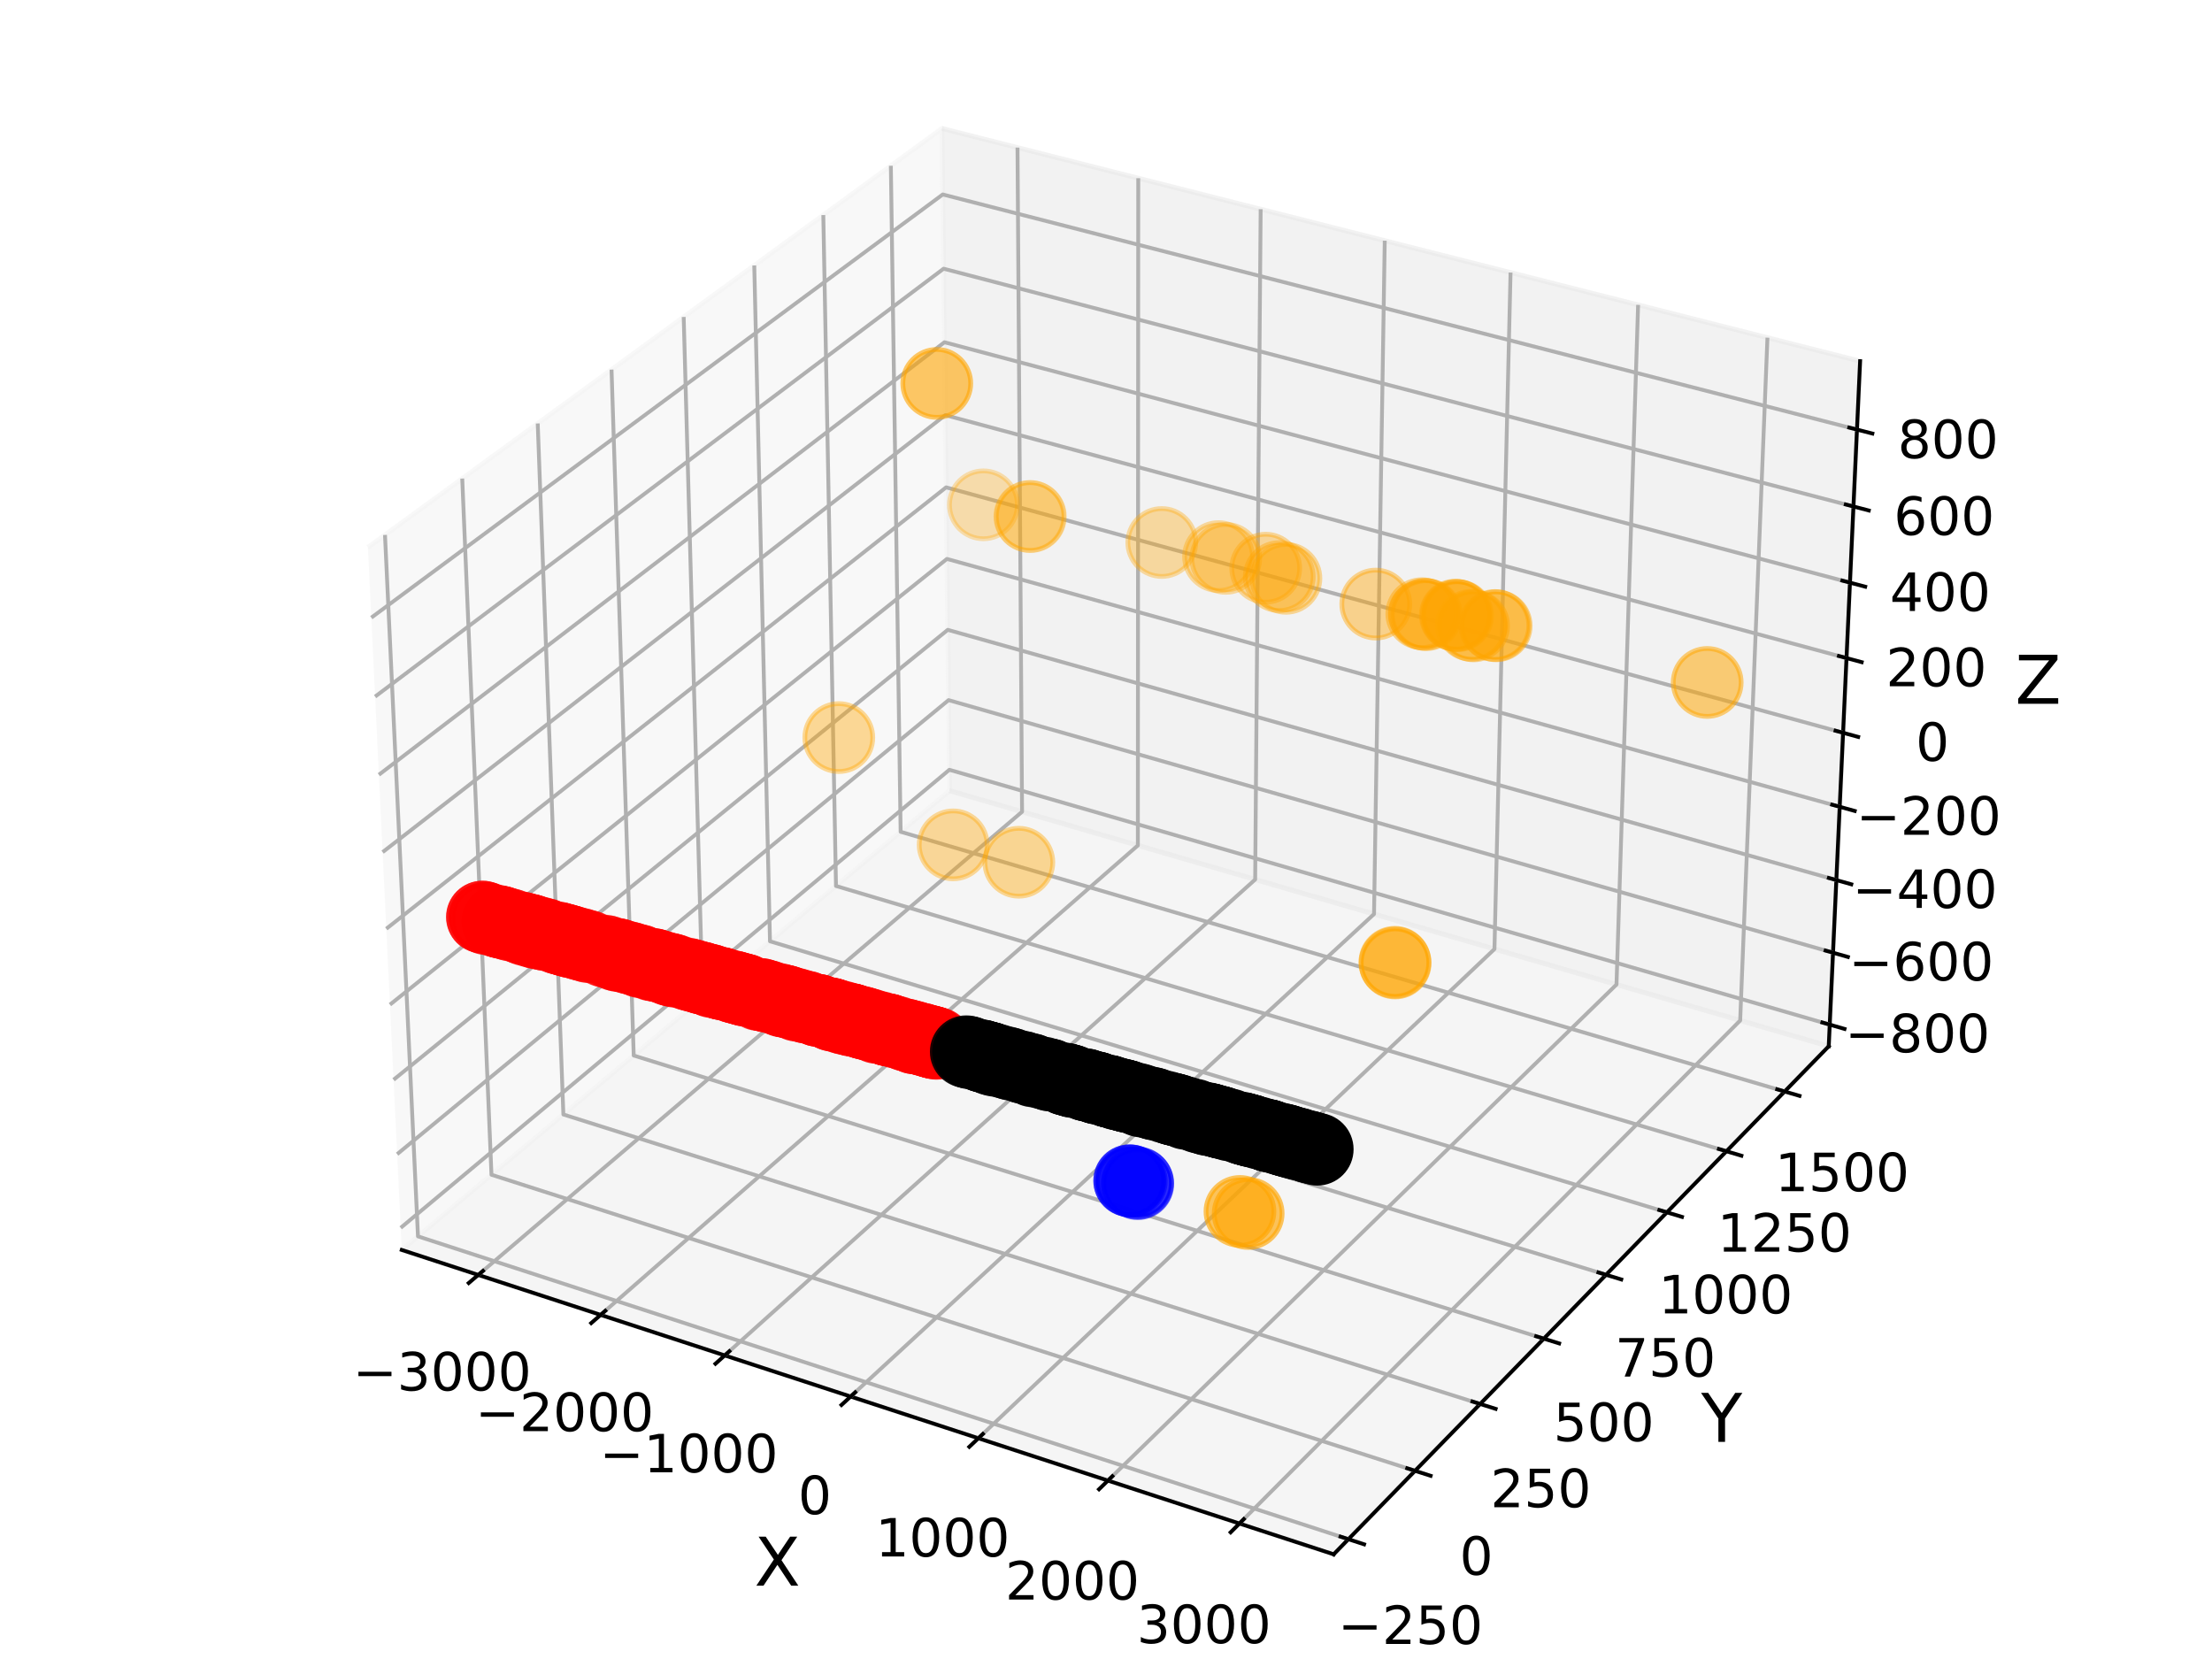 <?xml version="1.0" encoding="utf-8" standalone="no"?>
<!DOCTYPE svg PUBLIC "-//W3C//DTD SVG 1.1//EN"
  "http://www.w3.org/Graphics/SVG/1.1/DTD/svg11.dtd">
<!-- Created with matplotlib (https://matplotlib.org/) -->
<svg height="345.6pt" version="1.1" viewBox="0 0 460.8 345.6" width="460.8pt" xmlns="http://www.w3.org/2000/svg" xmlns:xlink="http://www.w3.org/1999/xlink">
 <defs>
  <style type="text/css">*{stroke-linecap:butt;stroke-linejoin:round;}</style>
 </defs>
 <g id="figure_1">
  <g id="patch_1">
   <path d="M 0 345.6 
L 460.8 345.6 
L 460.8 0 
L 0 0 
z
" style="fill:#ffffff;"/>
  </g>
  <g id="patch_2">
   <path d="M 57.6 345.6 
L 403.2 345.6 
L 403.2 0 
L 57.6 0 
z
" style="fill:#ffffff;"/>
  </g>
  <g id="pane3d_1">
   <g id="patch_3">
    <path d="M 83.695 260.386 
L 197.824 164.721 
L 196.237 26.756 
L 76.647 114.027 
" style="fill:#f2f2f2;opacity:0.5;stroke:#f2f2f2;stroke-linejoin:miter;"/>
   </g>
  </g>
  <g id="pane3d_2">
   <g id="patch_4">
    <path d="M 197.824 164.721 
L 380.959 217.952 
L 387.494 75.234 
L 196.237 26.756 
" style="fill:#e6e6e6;opacity:0.5;stroke:#e6e6e6;stroke-linejoin:miter;"/>
   </g>
  </g>
  <g id="pane3d_3">
   <g id="patch_5">
    <path d="M 83.695 260.386 
L 277.828 323.79 
L 380.959 217.952 
L 197.824 164.721 
" style="fill:#ececec;opacity:0.5;stroke:#ececec;stroke-linejoin:miter;"/>
   </g>
  </g>
  <g id="axis3d_1">
   <g id="line2d_1">
    <path d="M 83.695 260.386 
L 277.828 323.79 
" style="fill:none;stroke:#000000;stroke-linecap:square;stroke-width:0.8;"/>
   </g>
   <g id="text_1">
    <!-- X -->
    <g transform="translate(157.147 330.32)scale(0.14 -0.14)">
     <defs>
      <path d="M 6.297 72.906 
L 16.891 72.906 
L 35.016 45.797 
L 53.219 72.906 
L 63.812 72.906 
L 40.375 37.891 
L 65.375 0 
L 54.781 0 
L 34.281 31 
L 13.625 0 
L 2.984 0 
L 29 38.922 
z
" id="DejaVuSans-88"/>
     </defs>
     <use xlink:href="#DejaVuSans-88"/>
    </g>
   </g>
   <g id="Line3DCollection_1">
    <path d="M 99.626 265.589 
L 212.913 169.107 
L 211.965 30.742 
" style="fill:none;stroke:#b0b0b0;stroke-width:0.8;"/>
    <path d="M 125.118 273.915 
L 237.036 176.119 
L 237.12 37.119 
" style="fill:none;stroke:#b0b0b0;stroke-width:0.8;"/>
    <path d="M 150.974 282.359 
L 261.474 183.222 
L 262.619 43.582 
" style="fill:none;stroke:#b0b0b0;stroke-width:0.8;"/>
    <path d="M 177.201 290.925 
L 286.235 190.419 
L 288.468 50.134 
" style="fill:none;stroke:#b0b0b0;stroke-width:0.8;"/>
    <path d="M 203.808 299.615 
L 311.323 197.711 
L 314.675 56.776 
" style="fill:none;stroke:#b0b0b0;stroke-width:0.8;"/>
    <path d="M 230.803 308.431 
L 336.746 205.101 
L 341.247 63.512 
" style="fill:none;stroke:#b0b0b0;stroke-width:0.8;"/>
    <path d="M 258.193 317.377 
L 362.51 212.589 
L 368.191 70.341 
" style="fill:none;stroke:#b0b0b0;stroke-width:0.8;"/>
   </g>
   <g id="xtick_1">
    <g id="line2d_2">
     <path d="M 100.612 264.749 
L 97.648 267.273 
" style="fill:none;stroke:#000000;stroke-linecap:square;stroke-width:0.8;"/>
    </g>
    <g id="text_2">
     <!-- −3000 -->
     <g transform="translate(73.5 289.667)scale(0.11 -0.11)">
      <defs>
       <path d="M 10.594 35.5 
L 73.188 35.5 
L 73.188 27.203 
L 10.594 27.203 
z
" id="DejaVuSans-8722"/>
       <path d="M 40.578 39.312 
Q 47.656 37.797 51.625 33 
Q 55.609 28.219 55.609 21.188 
Q 55.609 10.406 48.188 4.484 
Q 40.766 -1.422 27.094 -1.422 
Q 22.516 -1.422 17.656 -0.516 
Q 12.797 0.391 7.625 2.203 
L 7.625 11.719 
Q 11.719 9.328 16.594 8.109 
Q 21.484 6.891 26.812 6.891 
Q 36.078 6.891 40.938 10.547 
Q 45.797 14.203 45.797 21.188 
Q 45.797 27.641 41.281 31.266 
Q 36.766 34.906 28.719 34.906 
L 20.219 34.906 
L 20.219 43.016 
L 29.109 43.016 
Q 36.375 43.016 40.234 45.922 
Q 44.094 48.828 44.094 54.297 
Q 44.094 59.906 40.109 62.906 
Q 36.141 65.922 28.719 65.922 
Q 24.656 65.922 20.016 65.031 
Q 15.375 64.156 9.812 62.312 
L 9.812 71.094 
Q 15.438 72.656 20.344 73.438 
Q 25.25 74.219 29.594 74.219 
Q 40.828 74.219 47.359 69.109 
Q 53.906 64.016 53.906 55.328 
Q 53.906 49.266 50.438 45.094 
Q 46.969 40.922 40.578 39.312 
z
" id="DejaVuSans-51"/>
       <path d="M 31.781 66.406 
Q 24.172 66.406 20.328 58.906 
Q 16.5 51.422 16.5 36.375 
Q 16.5 21.391 20.328 13.891 
Q 24.172 6.391 31.781 6.391 
Q 39.453 6.391 43.281 13.891 
Q 47.125 21.391 47.125 36.375 
Q 47.125 51.422 43.281 58.906 
Q 39.453 66.406 31.781 66.406 
z
M 31.781 74.219 
Q 44.047 74.219 50.516 64.516 
Q 56.984 54.828 56.984 36.375 
Q 56.984 17.969 50.516 8.266 
Q 44.047 -1.422 31.781 -1.422 
Q 19.531 -1.422 13.062 8.266 
Q 6.594 17.969 6.594 36.375 
Q 6.594 54.828 13.062 64.516 
Q 19.531 74.219 31.781 74.219 
z
" id="DejaVuSans-48"/>
      </defs>
      <use xlink:href="#DejaVuSans-8722"/>
      <use x="83.789" xlink:href="#DejaVuSans-51"/>
      <use x="147.412" xlink:href="#DejaVuSans-48"/>
      <use x="211.035" xlink:href="#DejaVuSans-48"/>
      <use x="274.658" xlink:href="#DejaVuSans-48"/>
     </g>
    </g>
   </g>
   <g id="xtick_2">
    <g id="line2d_3">
     <path d="M 126.093 273.063 
L 123.163 275.623 
" style="fill:none;stroke:#000000;stroke-linecap:square;stroke-width:0.8;"/>
    </g>
    <g id="text_3">
     <!-- −2000 -->
     <g transform="translate(99.012 298.128)scale(0.11 -0.11)">
      <defs>
       <path d="M 19.188 8.297 
L 53.609 8.297 
L 53.609 0 
L 7.328 0 
L 7.328 8.297 
Q 12.938 14.109 22.625 23.891 
Q 32.328 33.688 34.812 36.531 
Q 39.547 41.844 41.422 45.531 
Q 43.312 49.219 43.312 52.781 
Q 43.312 58.594 39.234 62.25 
Q 35.156 65.922 28.609 65.922 
Q 23.969 65.922 18.812 64.312 
Q 13.672 62.703 7.812 59.422 
L 7.812 69.391 
Q 13.766 71.781 18.938 73 
Q 24.125 74.219 28.422 74.219 
Q 39.75 74.219 46.484 68.547 
Q 53.219 62.891 53.219 53.422 
Q 53.219 48.922 51.531 44.891 
Q 49.859 40.875 45.406 35.406 
Q 44.188 33.984 37.641 27.219 
Q 31.109 20.453 19.188 8.297 
z
" id="DejaVuSans-50"/>
      </defs>
      <use xlink:href="#DejaVuSans-8722"/>
      <use x="83.789" xlink:href="#DejaVuSans-50"/>
      <use x="147.412" xlink:href="#DejaVuSans-48"/>
      <use x="211.035" xlink:href="#DejaVuSans-48"/>
      <use x="274.658" xlink:href="#DejaVuSans-48"/>
     </g>
    </g>
   </g>
   <g id="xtick_3">
    <g id="line2d_4">
     <path d="M 151.937 281.495 
L 149.043 284.092 
" style="fill:none;stroke:#000000;stroke-linecap:square;stroke-width:0.8;"/>
    </g>
    <g id="text_4">
     <!-- −1000 -->
     <g transform="translate(124.89 306.711)scale(0.11 -0.11)">
      <defs>
       <path d="M 12.406 8.297 
L 28.516 8.297 
L 28.516 63.922 
L 10.984 60.406 
L 10.984 69.391 
L 28.422 72.906 
L 38.281 72.906 
L 38.281 8.297 
L 54.391 8.297 
L 54.391 0 
L 12.406 0 
z
" id="DejaVuSans-49"/>
      </defs>
      <use xlink:href="#DejaVuSans-8722"/>
      <use x="83.789" xlink:href="#DejaVuSans-49"/>
      <use x="147.412" xlink:href="#DejaVuSans-48"/>
      <use x="211.035" xlink:href="#DejaVuSans-48"/>
      <use x="274.658" xlink:href="#DejaVuSans-48"/>
     </g>
    </g>
   </g>
   <g id="xtick_4">
    <g id="line2d_5">
     <path d="M 178.152 290.048 
L 175.295 292.683 
" style="fill:none;stroke:#000000;stroke-linecap:square;stroke-width:0.8;"/>
    </g>
    <g id="text_5">
     <!-- 0 -->
     <g transform="translate(166.247 315.417)scale(0.11 -0.11)">
      <use xlink:href="#DejaVuSans-48"/>
     </g>
    </g>
   </g>
   <g id="xtick_5">
    <g id="line2d_6">
     <path d="M 204.747 298.725 
L 201.927 301.398 
" style="fill:none;stroke:#000000;stroke-linecap:square;stroke-width:0.8;"/>
    </g>
    <g id="text_6">
     <!-- 1000 -->
     <g transform="translate(182.38 324.249)scale(0.11 -0.11)">
      <use xlink:href="#DejaVuSans-49"/>
      <use x="63.623" xlink:href="#DejaVuSans-48"/>
      <use x="127.246" xlink:href="#DejaVuSans-48"/>
      <use x="190.869" xlink:href="#DejaVuSans-48"/>
     </g>
    </g>
   </g>
   <g id="xtick_6">
    <g id="line2d_7">
     <path d="M 231.728 307.529 
L 228.948 310.24 
" style="fill:none;stroke:#000000;stroke-linecap:square;stroke-width:0.8;"/>
    </g>
    <g id="text_7">
     <!-- 2000 -->
     <g transform="translate(209.4 333.211)scale(0.11 -0.11)">
      <use xlink:href="#DejaVuSans-50"/>
      <use x="63.623" xlink:href="#DejaVuSans-48"/>
      <use x="127.246" xlink:href="#DejaVuSans-48"/>
      <use x="190.869" xlink:href="#DejaVuSans-48"/>
     </g>
    </g>
   </g>
   <g id="xtick_7">
    <g id="line2d_8">
     <path d="M 259.105 316.461 
L 256.366 319.213 
" style="fill:none;stroke:#000000;stroke-linecap:square;stroke-width:0.8;"/>
    </g>
    <g id="text_8">
     <!-- 3000 -->
     <g transform="translate(236.818 342.304)scale(0.11 -0.11)">
      <use xlink:href="#DejaVuSans-51"/>
      <use x="63.623" xlink:href="#DejaVuSans-48"/>
      <use x="127.246" xlink:href="#DejaVuSans-48"/>
      <use x="190.869" xlink:href="#DejaVuSans-48"/>
     </g>
    </g>
   </g>
  </g>
  <g id="axis3d_2">
   <g id="line2d_9">
    <path d="M 380.959 217.952 
L 277.828 323.79 
" style="fill:none;stroke:#000000;stroke-linecap:square;stroke-width:0.8;"/>
   </g>
   <g id="text_9">
    <!-- Y -->
    <g transform="translate(354.389 300.367)scale(0.14 -0.14)">
     <defs>
      <path d="M -0.203 72.906 
L 10.406 72.906 
L 30.609 42.922 
L 50.688 72.906 
L 61.281 72.906 
L 35.5 34.719 
L 35.5 0 
L 25.594 0 
L 25.594 34.719 
z
" id="DejaVuSans-89"/>
     </defs>
     <use xlink:href="#DejaVuSans-89"/>
    </g>
   </g>
   <g id="Line3DCollection_2">
    <path d="M 80.2 111.435 
L 87.073 257.555 
L 280.893 320.644 
" style="fill:none;stroke:#b0b0b0;stroke-width:0.8;"/>
    <path d="M 96.292 99.691 
L 102.384 244.721 
L 294.778 306.395 
" style="fill:none;stroke:#b0b0b0;stroke-width:0.8;"/>
    <path d="M 112.019 88.214 
L 117.362 232.166 
L 308.345 292.472 
" style="fill:none;stroke:#b0b0b0;stroke-width:0.8;"/>
    <path d="M 127.392 76.995 
L 132.017 219.882 
L 321.605 278.864 
" style="fill:none;stroke:#b0b0b0;stroke-width:0.8;"/>
    <path d="M 142.424 66.026 
L 146.361 207.858 
L 334.568 265.56 
" style="fill:none;stroke:#b0b0b0;stroke-width:0.8;"/>
    <path d="M 157.126 55.297 
L 160.403 196.088 
L 347.245 252.551 
" style="fill:none;stroke:#b0b0b0;stroke-width:0.8;"/>
    <path d="M 171.508 44.802 
L 174.153 184.563 
L 359.644 239.826 
" style="fill:none;stroke:#b0b0b0;stroke-width:0.8;"/>
    <path d="M 185.581 34.532 
L 187.619 173.275 
L 371.774 227.377 
" style="fill:none;stroke:#b0b0b0;stroke-width:0.8;"/>
   </g>
   <g id="xtick_8">
    <g id="line2d_10">
     <path d="M 279.26 320.112 
L 284.165 321.709 
" style="fill:none;stroke:#000000;stroke-linecap:square;stroke-width:0.8;"/>
    </g>
    <g id="text_10">
     <!-- −250 -->
     <g transform="translate(278.707 342.471)scale(0.11 -0.11)">
      <defs>
       <path d="M 10.797 72.906 
L 49.516 72.906 
L 49.516 64.594 
L 19.828 64.594 
L 19.828 46.734 
Q 21.969 47.469 24.109 47.828 
Q 26.266 48.188 28.422 48.188 
Q 40.625 48.188 47.75 41.5 
Q 54.891 34.812 54.891 23.391 
Q 54.891 11.625 47.562 5.094 
Q 40.234 -1.422 26.906 -1.422 
Q 22.312 -1.422 17.547 -0.641 
Q 12.797 0.141 7.719 1.703 
L 7.719 11.625 
Q 12.109 9.234 16.797 8.062 
Q 21.484 6.891 26.703 6.891 
Q 35.156 6.891 40.078 11.328 
Q 45.016 15.766 45.016 23.391 
Q 45.016 31 40.078 35.438 
Q 35.156 39.891 26.703 39.891 
Q 22.75 39.891 18.812 39.016 
Q 14.891 38.141 10.797 36.281 
z
" id="DejaVuSans-53"/>
      </defs>
      <use xlink:href="#DejaVuSans-8722"/>
      <use x="83.789" xlink:href="#DejaVuSans-50"/>
      <use x="147.412" xlink:href="#DejaVuSans-53"/>
      <use x="211.035" xlink:href="#DejaVuSans-48"/>
     </g>
    </g>
   </g>
   <g id="xtick_9">
    <g id="line2d_11">
     <path d="M 293.157 305.875 
L 298.023 307.435 
" style="fill:none;stroke:#000000;stroke-linecap:square;stroke-width:0.8;"/>
    </g>
    <g id="text_11">
     <!-- 0 -->
     <g transform="translate(304.056 328.06)scale(0.11 -0.11)">
      <use xlink:href="#DejaVuSans-48"/>
     </g>
    </g>
   </g>
   <g id="xtick_10">
    <g id="line2d_12">
     <path d="M 306.737 291.964 
L 311.565 293.488 
" style="fill:none;stroke:#000000;stroke-linecap:square;stroke-width:0.8;"/>
    </g>
    <g id="text_12">
     <!-- 250 -->
     <g transform="translate(310.484 313.978)scale(0.11 -0.11)">
      <use xlink:href="#DejaVuSans-50"/>
      <use x="63.623" xlink:href="#DejaVuSans-53"/>
      <use x="127.246" xlink:href="#DejaVuSans-48"/>
     </g>
    </g>
   </g>
   <g id="xtick_11">
    <g id="line2d_13">
     <path d="M 320.01 278.367 
L 324.799 279.857 
" style="fill:none;stroke:#000000;stroke-linecap:square;stroke-width:0.8;"/>
    </g>
    <g id="text_13">
     <!-- 500 -->
     <g transform="translate(323.607 300.215)scale(0.11 -0.11)">
      <use xlink:href="#DejaVuSans-53"/>
      <use x="63.623" xlink:href="#DejaVuSans-48"/>
      <use x="127.246" xlink:href="#DejaVuSans-48"/>
     </g>
    </g>
   </g>
   <g id="xtick_12">
    <g id="line2d_14">
     <path d="M 332.985 265.075 
L 337.737 266.532 
" style="fill:none;stroke:#000000;stroke-linecap:square;stroke-width:0.8;"/>
    </g>
    <g id="text_14">
     <!-- 750 -->
     <g transform="translate(336.436 286.76)scale(0.11 -0.11)">
      <defs>
       <path d="M 8.203 72.906 
L 55.078 72.906 
L 55.078 68.703 
L 28.609 0 
L 18.312 0 
L 43.219 64.594 
L 8.203 64.594 
z
" id="DejaVuSans-55"/>
      </defs>
      <use xlink:href="#DejaVuSans-55"/>
      <use x="63.623" xlink:href="#DejaVuSans-53"/>
      <use x="127.246" xlink:href="#DejaVuSans-48"/>
     </g>
    </g>
   </g>
   <g id="xtick_13">
    <g id="line2d_15">
     <path d="M 345.674 252.076 
L 350.389 253.501 
" style="fill:none;stroke:#000000;stroke-linecap:square;stroke-width:0.8;"/>
    </g>
    <g id="text_15">
     <!-- 1000 -->
     <g transform="translate(345.482 273.603)scale(0.11 -0.11)">
      <use xlink:href="#DejaVuSans-49"/>
      <use x="63.623" xlink:href="#DejaVuSans-48"/>
      <use x="127.246" xlink:href="#DejaVuSans-48"/>
      <use x="190.869" xlink:href="#DejaVuSans-48"/>
     </g>
    </g>
   </g>
   <g id="xtick_14">
    <g id="line2d_16">
     <path d="M 358.085 239.362 
L 362.764 240.756 
" style="fill:none;stroke:#000000;stroke-linecap:square;stroke-width:0.8;"/>
    </g>
    <g id="text_16">
     <!-- 1250 -->
     <g transform="translate(357.752 260.734)scale(0.11 -0.11)">
      <use xlink:href="#DejaVuSans-49"/>
      <use x="63.623" xlink:href="#DejaVuSans-50"/>
      <use x="127.246" xlink:href="#DejaVuSans-53"/>
      <use x="190.869" xlink:href="#DejaVuSans-48"/>
     </g>
    </g>
   </g>
   <g id="xtick_15">
    <g id="line2d_17">
     <path d="M 370.228 226.923 
L 374.87 228.287 
" style="fill:none;stroke:#000000;stroke-linecap:square;stroke-width:0.8;"/>
    </g>
    <g id="text_17">
     <!-- 1500 -->
     <g transform="translate(369.757 248.144)scale(0.11 -0.11)">
      <use xlink:href="#DejaVuSans-49"/>
      <use x="63.623" xlink:href="#DejaVuSans-53"/>
      <use x="127.246" xlink:href="#DejaVuSans-48"/>
      <use x="190.869" xlink:href="#DejaVuSans-48"/>
     </g>
    </g>
   </g>
  </g>
  <g id="axis3d_3">
   <g id="line2d_18">
    <path d="M 380.959 217.952 
L 387.494 75.234 
" style="fill:none;stroke:#000000;stroke-linecap:square;stroke-width:0.8;"/>
   </g>
   <g id="text_18">
    <!-- Z -->
    <g transform="translate(419.798 146.602)scale(0.14 -0.14)">
     <defs>
      <path d="M 5.609 72.906 
L 62.891 72.906 
L 62.891 65.375 
L 16.797 8.297 
L 64.016 8.297 
L 64.016 0 
L 4.5 0 
L 4.5 7.516 
L 50.594 64.594 
L 5.609 64.594 
z
" id="DejaVuSans-90"/>
     </defs>
     <use xlink:href="#DejaVuSans-90"/>
    </g>
   </g>
   <g id="Line3DCollection_3">
    <path d="M 381.165 213.45 
L 197.773 160.361 
L 83.473 255.777 
" style="fill:none;stroke:#b0b0b0;stroke-width:0.8;"/>
    <path d="M 381.851 198.465 
L 197.607 145.849 
L 82.734 240.431 
" style="fill:none;stroke:#b0b0b0;stroke-width:0.8;"/>
    <path d="M 382.544 183.338 
L 197.438 131.206 
L 81.988 224.934 
" style="fill:none;stroke:#b0b0b0;stroke-width:0.8;"/>
    <path d="M 383.243 168.067 
L 197.268 116.432 
L 81.234 209.285 
" style="fill:none;stroke:#b0b0b0;stroke-width:0.8;"/>
    <path d="M 383.949 152.651 
L 197.097 101.523 
L 80.473 193.481 
" style="fill:none;stroke:#b0b0b0;stroke-width:0.8;"/>
    <path d="M 384.662 137.087 
L 196.924 86.478 
L 79.705 177.519 
" style="fill:none;stroke:#b0b0b0;stroke-width:0.8;"/>
    <path d="M 385.382 121.374 
L 196.749 71.296 
L 78.928 161.398 
" style="fill:none;stroke:#b0b0b0;stroke-width:0.8;"/>
    <path d="M 386.108 105.509 
L 196.573 55.974 
L 78.144 145.116 
" style="fill:none;stroke:#b0b0b0;stroke-width:0.8;"/>
    <path d="M 386.842 89.489 
L 196.395 40.51 
L 77.352 128.668 
" style="fill:none;stroke:#b0b0b0;stroke-width:0.8;"/>
   </g>
   <g id="xtick_16">
    <g id="line2d_19">
     <path d="M 379.626 213.005 
L 384.247 214.342 
" style="fill:none;stroke:#000000;stroke-linecap:square;stroke-width:0.8;"/>
    </g>
    <g id="text_19">
     <!-- −800 -->
     <g transform="translate(384.345 219.208)scale(0.11 -0.11)">
      <defs>
       <path d="M 31.781 34.625 
Q 24.75 34.625 20.719 30.859 
Q 16.703 27.094 16.703 20.516 
Q 16.703 13.922 20.719 10.156 
Q 24.75 6.391 31.781 6.391 
Q 38.812 6.391 42.859 10.172 
Q 46.922 13.969 46.922 20.516 
Q 46.922 27.094 42.891 30.859 
Q 38.875 34.625 31.781 34.625 
z
M 21.922 38.812 
Q 15.578 40.375 12.031 44.719 
Q 8.5 49.078 8.5 55.328 
Q 8.5 64.062 14.719 69.141 
Q 20.953 74.219 31.781 74.219 
Q 42.672 74.219 48.875 69.141 
Q 55.078 64.062 55.078 55.328 
Q 55.078 49.078 51.531 44.719 
Q 48 40.375 41.703 38.812 
Q 48.828 37.156 52.797 32.312 
Q 56.781 27.484 56.781 20.516 
Q 56.781 9.906 50.312 4.234 
Q 43.844 -1.422 31.781 -1.422 
Q 19.734 -1.422 13.25 4.234 
Q 6.781 9.906 6.781 20.516 
Q 6.781 27.484 10.781 32.312 
Q 14.797 37.156 21.922 38.812 
z
M 18.312 54.391 
Q 18.312 48.734 21.844 45.562 
Q 25.391 42.391 31.781 42.391 
Q 38.141 42.391 41.719 45.562 
Q 45.312 48.734 45.312 54.391 
Q 45.312 60.062 41.719 63.234 
Q 38.141 66.406 31.781 66.406 
Q 25.391 66.406 21.844 63.234 
Q 18.312 60.062 18.312 54.391 
z
" id="DejaVuSans-56"/>
      </defs>
      <use xlink:href="#DejaVuSans-8722"/>
      <use x="83.789" xlink:href="#DejaVuSans-56"/>
      <use x="147.412" xlink:href="#DejaVuSans-48"/>
      <use x="211.035" xlink:href="#DejaVuSans-48"/>
     </g>
    </g>
   </g>
   <g id="xtick_17">
    <g id="line2d_20">
     <path d="M 380.305 198.023 
L 384.949 199.349 
" style="fill:none;stroke:#000000;stroke-linecap:square;stroke-width:0.8;"/>
    </g>
    <g id="text_20">
     <!-- −600 -->
     <g transform="translate(385.115 204.245)scale(0.11 -0.11)">
      <defs>
       <path d="M 33.016 40.375 
Q 26.375 40.375 22.484 35.828 
Q 18.609 31.297 18.609 23.391 
Q 18.609 15.531 22.484 10.953 
Q 26.375 6.391 33.016 6.391 
Q 39.656 6.391 43.531 10.953 
Q 47.406 15.531 47.406 23.391 
Q 47.406 31.297 43.531 35.828 
Q 39.656 40.375 33.016 40.375 
z
M 52.594 71.297 
L 52.594 62.312 
Q 48.875 64.062 45.094 64.984 
Q 41.312 65.922 37.594 65.922 
Q 27.828 65.922 22.672 59.328 
Q 17.531 52.734 16.797 39.406 
Q 19.672 43.656 24.016 45.922 
Q 28.375 48.188 33.594 48.188 
Q 44.578 48.188 50.953 41.516 
Q 57.328 34.859 57.328 23.391 
Q 57.328 12.156 50.688 5.359 
Q 44.047 -1.422 33.016 -1.422 
Q 20.359 -1.422 13.672 8.266 
Q 6.984 17.969 6.984 36.375 
Q 6.984 53.656 15.188 63.938 
Q 23.391 74.219 37.203 74.219 
Q 40.922 74.219 44.703 73.484 
Q 48.484 72.75 52.594 71.297 
z
" id="DejaVuSans-54"/>
      </defs>
      <use xlink:href="#DejaVuSans-8722"/>
      <use x="83.789" xlink:href="#DejaVuSans-54"/>
      <use x="147.412" xlink:href="#DejaVuSans-48"/>
      <use x="211.035" xlink:href="#DejaVuSans-48"/>
     </g>
    </g>
   </g>
   <g id="xtick_18">
    <g id="line2d_21">
     <path d="M 380.99 182.9 
L 385.656 184.214 
" style="fill:none;stroke:#000000;stroke-linecap:square;stroke-width:0.8;"/>
    </g>
    <g id="text_21">
     <!-- −400 -->
     <g transform="translate(385.893 189.142)scale(0.11 -0.11)">
      <defs>
       <path d="M 37.797 64.312 
L 12.891 25.391 
L 37.797 25.391 
z
M 35.203 72.906 
L 47.609 72.906 
L 47.609 25.391 
L 58.016 25.391 
L 58.016 17.188 
L 47.609 17.188 
L 47.609 0 
L 37.797 0 
L 37.797 17.188 
L 4.891 17.188 
L 4.891 26.703 
z
" id="DejaVuSans-52"/>
      </defs>
      <use xlink:href="#DejaVuSans-8722"/>
      <use x="83.789" xlink:href="#DejaVuSans-52"/>
      <use x="147.412" xlink:href="#DejaVuSans-48"/>
      <use x="211.035" xlink:href="#DejaVuSans-48"/>
     </g>
    </g>
   </g>
   <g id="xtick_19">
    <g id="line2d_22">
     <path d="M 381.681 167.633 
L 386.371 168.935 
" style="fill:none;stroke:#000000;stroke-linecap:square;stroke-width:0.8;"/>
    </g>
    <g id="text_22">
     <!-- −200 -->
     <g transform="translate(386.678 173.895)scale(0.11 -0.11)">
      <use xlink:href="#DejaVuSans-8722"/>
      <use x="83.789" xlink:href="#DejaVuSans-50"/>
      <use x="147.412" xlink:href="#DejaVuSans-48"/>
      <use x="211.035" xlink:href="#DejaVuSans-48"/>
     </g>
    </g>
   </g>
   <g id="xtick_20">
    <g id="line2d_23">
     <path d="M 382.38 152.221 
L 387.093 153.511 
" style="fill:none;stroke:#000000;stroke-linecap:square;stroke-width:0.8;"/>
    </g>
    <g id="text_23">
     <!-- 0 -->
     <g transform="translate(399.078 158.503)scale(0.11 -0.11)">
      <use xlink:href="#DejaVuSans-48"/>
     </g>
    </g>
   </g>
   <g id="xtick_21">
    <g id="line2d_24">
     <path d="M 383.084 136.662 
L 387.821 137.939 
" style="fill:none;stroke:#000000;stroke-linecap:square;stroke-width:0.8;"/>
    </g>
    <g id="text_24">
     <!-- 200 -->
     <g transform="translate(392.879 142.964)scale(0.11 -0.11)">
      <use xlink:href="#DejaVuSans-50"/>
      <use x="63.623" xlink:href="#DejaVuSans-48"/>
      <use x="127.246" xlink:href="#DejaVuSans-48"/>
     </g>
    </g>
   </g>
   <g id="xtick_22">
    <g id="line2d_25">
     <path d="M 383.796 120.953 
L 388.556 122.217 
" style="fill:none;stroke:#000000;stroke-linecap:square;stroke-width:0.8;"/>
    </g>
    <g id="text_25">
     <!-- 400 -->
     <g transform="translate(393.686 127.276)scale(0.11 -0.11)">
      <use xlink:href="#DejaVuSans-52"/>
      <use x="63.623" xlink:href="#DejaVuSans-48"/>
      <use x="127.246" xlink:href="#DejaVuSans-48"/>
     </g>
    </g>
   </g>
   <g id="xtick_23">
    <g id="line2d_26">
     <path d="M 384.515 105.092 
L 389.299 106.343 
" style="fill:none;stroke:#000000;stroke-linecap:square;stroke-width:0.8;"/>
    </g>
    <g id="text_26">
     <!-- 600 -->
     <g transform="translate(394.502 111.437)scale(0.11 -0.11)">
      <use xlink:href="#DejaVuSans-54"/>
      <use x="63.623" xlink:href="#DejaVuSans-48"/>
      <use x="127.246" xlink:href="#DejaVuSans-48"/>
     </g>
    </g>
   </g>
   <g id="xtick_24">
    <g id="line2d_27">
     <path d="M 385.24 89.077 
L 390.048 90.314 
" style="fill:none;stroke:#000000;stroke-linecap:square;stroke-width:0.8;"/>
    </g>
    <g id="text_27">
     <!-- 800 -->
     <g transform="translate(395.325 95.445)scale(0.11 -0.11)">
      <use xlink:href="#DejaVuSans-56"/>
      <use x="63.623" xlink:href="#DejaVuSans-48"/>
      <use x="127.246" xlink:href="#DejaVuSans-48"/>
     </g>
    </g>
   </g>
  </g>
  <g id="axes_1">
   <g id="Path3DCollection_1">
    <defs>
     <path d="M 0 7.071 
C 1.875 7.071 3.674 6.326 5 5 
C 6.326 3.674 7.071 1.875 7.071 -0 
C 7.071 -1.875 6.326 -3.674 5 -5 
C 3.674 -6.326 1.875 -7.071 0 -7.071 
C -1.875 -7.071 -3.674 -6.326 -5 -5 
C -6.326 -3.674 -7.071 -1.875 -7.071 0 
C -7.071 1.875 -6.326 3.674 -5 5 
C -3.674 6.326 -1.875 7.071 0 7.071 
z
" id="C0_0_d803e3a150"/>
    </defs>
    <g clip-path="url(#p2a788aef96)">
     <use style="fill:#ffa500;fill-opacity:0.3;stroke:#ffa500;stroke-opacity:0.3;" x="204.864" xlink:href="#C0_0_d803e3a150" y="105.163"/>
    </g>
    <g clip-path="url(#p2a788aef96)">
     <use style="fill:#ffa500;fill-opacity:0.315;stroke:#ffa500;stroke-opacity:0.315;" x="214.544" xlink:href="#C0_0_d803e3a150" y="107.585"/>
    </g>
    <g clip-path="url(#p2a788aef96)">
     <use style="fill:#ffa500;fill-opacity:0.316;stroke:#ffa500;stroke-opacity:0.316;" x="214.643" xlink:href="#C0_0_d803e3a150" y="107.614"/>
    </g>
    <g clip-path="url(#p2a788aef96)">
     <use style="fill:#ffa500;fill-opacity:0.347;stroke:#ffa500;stroke-opacity:0.347;" x="242.019" xlink:href="#C0_0_d803e3a150" y="113.013"/>
    </g>
    <g clip-path="url(#p2a788aef96)">
     <use style="fill:#ffa500;fill-opacity:0.364;stroke:#ffa500;stroke-opacity:0.364;" x="253.845" xlink:href="#C0_0_d803e3a150" y="115.95"/>
    </g>
    <g clip-path="url(#p2a788aef96)">
     <use style="fill:#ffa500;fill-opacity:0.367;stroke:#ffa500;stroke-opacity:0.367;" x="255.348" xlink:href="#C0_0_d803e3a150" y="116.314"/>
    </g>
    <g clip-path="url(#p2a788aef96)">
     <use style="fill:#ffa500;fill-opacity:0.379;stroke:#ffa500;stroke-opacity:0.379;" x="263.673" xlink:href="#C0_0_d803e3a150" y="118.365"/>
    </g>
    <g clip-path="url(#p2a788aef96)">
     <use style="fill:#ffa500;fill-opacity:0.384;stroke:#ffa500;stroke-opacity:0.384;" x="198.563" xlink:href="#C0_0_d803e3a150" y="176"/>
    </g>
    <g clip-path="url(#p2a788aef96)">
     <use style="fill:#ffa500;fill-opacity:0.392;stroke:#ffa500;stroke-opacity:0.392;" x="266.496" xlink:href="#C0_0_d803e3a150" y="120.118"/>
    </g>
    <g clip-path="url(#p2a788aef96)">
     <use style="fill:#ffa500;fill-opacity:0.394;stroke:#ffa500;stroke-opacity:0.394;" x="267.881" xlink:href="#C0_0_d803e3a150" y="120.475"/>
    </g>
    <g clip-path="url(#p2a788aef96)">
     <use style="fill:#ffa500;fill-opacity:0.399;stroke:#ffa500;stroke-opacity:0.399;" x="174.736" xlink:href="#C0_0_d803e3a150" y="153.651"/>
    </g>
    <g clip-path="url(#p2a788aef96)">
     <use style="fill:#ffa500;fill-opacity:0.406;stroke:#ffa500;stroke-opacity:0.406;" x="212.243" xlink:href="#C0_0_d803e3a150" y="179.624"/>
    </g>
    <g clip-path="url(#p2a788aef96)">
     <use style="fill:#ffa500;fill-opacity:0.422;stroke:#ffa500;stroke-opacity:0.422;" x="286.595" xlink:href="#C0_0_d803e3a150" y="125.839"/>
    </g>
    <g clip-path="url(#p2a788aef96)">
     <use style="fill:#ffa500;fill-opacity:0.438;stroke:#ffa500;stroke-opacity:0.438;" x="296.183" xlink:href="#C0_0_d803e3a150" y="127.842"/>
    </g>
    <g clip-path="url(#p2a788aef96)">
     <use style="fill:#ffa500;fill-opacity:0.438;stroke:#ffa500;stroke-opacity:0.438;" x="303.179" xlink:href="#C0_0_d803e3a150" y="128.143"/>
    </g>
    <g clip-path="url(#p2a788aef96)">
     <use style="fill:#ffa500;fill-opacity:0.439;stroke:#ffa500;stroke-opacity:0.439;" x="303.387" xlink:href="#C0_0_d803e3a150" y="128.202"/>
    </g>
    <g clip-path="url(#p2a788aef96)">
     <use style="fill:#ffa500;fill-opacity:0.439;stroke:#ffa500;stroke-opacity:0.439;" x="296.786" xlink:href="#C0_0_d803e3a150" y="127.969"/>
    </g>
    <g clip-path="url(#p2a788aef96)">
     <use style="fill:#ffa500;fill-opacity:0.439;stroke:#ffa500;stroke-opacity:0.439;" x="303.675" xlink:href="#C0_0_d803e3a150" y="128.265"/>
    </g>
    <g clip-path="url(#p2a788aef96)">
     <use style="fill:#ffa500;fill-opacity:0.44;stroke:#ffa500;stroke-opacity:0.44;" x="297.126" xlink:href="#C0_0_d803e3a150" y="128.042"/>
    </g>
    <g clip-path="url(#p2a788aef96)">
     <use style="fill:#ffa500;fill-opacity:0.453;stroke:#ffa500;stroke-opacity:0.453;" x="306.524" xlink:href="#C0_0_d803e3a150" y="130.257"/>
    </g>
    <g clip-path="url(#p2a788aef96)">
     <use style="fill:#ffa500;fill-opacity:0.454;stroke:#ffa500;stroke-opacity:0.454;" x="306.969" xlink:href="#C0_0_d803e3a150" y="130.38"/>
    </g>
    <g clip-path="url(#p2a788aef96)">
     <use style="fill:#ffa500;fill-opacity:0.456;stroke:#ffa500;stroke-opacity:0.456;" x="311.419" xlink:href="#C0_0_d803e3a150" y="130.302"/>
    </g>
    <g clip-path="url(#p2a788aef96)">
     <use style="fill:#ffa500;fill-opacity:0.457;stroke:#ffa500;stroke-opacity:0.457;" x="311.682" xlink:href="#C0_0_d803e3a150" y="130.37"/>
    </g>
    <g clip-path="url(#p2a788aef96)">
     <use style="fill:#ffa500;fill-opacity:0.526;stroke:#ffa500;stroke-opacity:0.526;" x="355.642" xlink:href="#C0_0_d803e3a150" y="142.166"/>
    </g>
    <g clip-path="url(#p2a788aef96)">
     <use style="fill:#ffa500;fill-opacity:0.527;stroke:#ffa500;stroke-opacity:0.527;" x="290.639" xlink:href="#C0_0_d803e3a150" y="200.606"/>
    </g>
    <g clip-path="url(#p2a788aef96)">
     <use style="fill:#ffa500;fill-opacity:0.527;stroke:#ffa500;stroke-opacity:0.527;" x="290.572" xlink:href="#C0_0_d803e3a150" y="200.462"/>
    </g>
    <g clip-path="url(#p2a788aef96)">
     <use style="fill:#0000ff;fill-opacity:0.589;stroke:#0000ff;stroke-opacity:0.589;" x="235.326" xlink:href="#C0_0_d803e3a150" y="245.958"/>
    </g>
    <g clip-path="url(#p2a788aef96)">
     <use style="fill:#0000ff;fill-opacity:0.589;stroke:#0000ff;stroke-opacity:0.589;" x="235.35" xlink:href="#C0_0_d803e3a150" y="245.99"/>
    </g>
    <g clip-path="url(#p2a788aef96)">
     <use style="fill:#0000ff;fill-opacity:0.59;stroke:#0000ff;stroke-opacity:0.59;" x="235.668" xlink:href="#C0_0_d803e3a150" y="246.056"/>
    </g>
    <g clip-path="url(#p2a788aef96)">
     <use style="fill:#0000ff;fill-opacity:0.592;stroke:#0000ff;stroke-opacity:0.592;" x="237.026" xlink:href="#C0_0_d803e3a150" y="246.575"/>
    </g>
    <g clip-path="url(#p2a788aef96)">
     <use style="fill:#0000ff;fill-opacity:0.592;stroke:#0000ff;stroke-opacity:0.592;" x="236.932" xlink:href="#C0_0_d803e3a150" y="246.423"/>
    </g>
    <g clip-path="url(#p2a788aef96)">
     <use style="fill:#ffa500;fill-opacity:0.595;stroke:#ffa500;stroke-opacity:0.595;" x="195.145" xlink:href="#C0_0_d803e3a150" y="79.87"/>
    </g>
    <g clip-path="url(#p2a788aef96)">
     <use style="fill:#ffa500;fill-opacity:0.628;stroke:#ffa500;stroke-opacity:0.628;" x="258.306" xlink:href="#C0_0_d803e3a150" y="252.36"/>
    </g>
    <g clip-path="url(#p2a788aef96)">
     <use style="fill:#ffa500;fill-opacity:0.631;stroke:#ffa500;stroke-opacity:0.631;" x="260.018" xlink:href="#C0_0_d803e3a150" y="252.787"/>
    </g>
    <g clip-path="url(#p2a788aef96)">
     <use style="fill:#ff0000;fill-opacity:0.712;stroke:#ff0000;stroke-opacity:0.712;" x="100.488" xlink:href="#C0_0_d803e3a150" y="191.034"/>
    </g>
    <g clip-path="url(#p2a788aef96)">
     <use style="fill:#ff0000;fill-opacity:0.712;stroke:#ff0000;stroke-opacity:0.712;" x="100.54" xlink:href="#C0_0_d803e3a150" y="191.048"/>
    </g>
    <g clip-path="url(#p2a788aef96)">
     <use style="fill:#ff0000;fill-opacity:0.713;stroke:#ff0000;stroke-opacity:0.713;" x="101.24" xlink:href="#C0_0_d803e3a150" y="191.246"/>
    </g>
    <g clip-path="url(#p2a788aef96)">
     <use style="fill:#ff0000;fill-opacity:0.713;stroke:#ff0000;stroke-opacity:0.713;" x="101.389" xlink:href="#C0_0_d803e3a150" y="191.391"/>
    </g>
    <g clip-path="url(#p2a788aef96)">
     <use style="fill:#ff0000;fill-opacity:0.717;stroke:#ff0000;stroke-opacity:0.717;" x="103.703" xlink:href="#C0_0_d803e3a150" y="191.95"/>
    </g>
    <g clip-path="url(#p2a788aef96)">
     <use style="fill:#ff0000;fill-opacity:0.717;stroke:#ff0000;stroke-opacity:0.717;" x="103.731" xlink:href="#C0_0_d803e3a150" y="191.936"/>
    </g>
    <g clip-path="url(#p2a788aef96)">
     <use style="fill:#ff0000;fill-opacity:0.718;stroke:#ff0000;stroke-opacity:0.718;" x="104.406" xlink:href="#C0_0_d803e3a150" y="192.115"/>
    </g>
    <g clip-path="url(#p2a788aef96)">
     <use style="fill:#ff0000;fill-opacity:0.718;stroke:#ff0000;stroke-opacity:0.718;" x="104.536" xlink:href="#C0_0_d803e3a150" y="192.166"/>
    </g>
    <g clip-path="url(#p2a788aef96)">
     <use style="fill:#ff0000;fill-opacity:0.718;stroke:#ff0000;stroke-opacity:0.718;" x="104.64" xlink:href="#C0_0_d803e3a150" y="192.186"/>
    </g>
    <g clip-path="url(#p2a788aef96)">
     <use style="fill:#ff0000;fill-opacity:0.721;stroke:#ff0000;stroke-opacity:0.721;" x="105.861" xlink:href="#C0_0_d803e3a150" y="192.527"/>
    </g>
    <g clip-path="url(#p2a788aef96)">
     <use style="fill:#ff0000;fill-opacity:0.722;stroke:#ff0000;stroke-opacity:0.722;" x="106.536" xlink:href="#C0_0_d803e3a150" y="192.724"/>
    </g>
    <g clip-path="url(#p2a788aef96)">
     <use style="fill:#ff0000;fill-opacity:0.725;stroke:#ff0000;stroke-opacity:0.725;" x="108.592" xlink:href="#C0_0_d803e3a150" y="193.297"/>
    </g>
    <g clip-path="url(#p2a788aef96)">
     <use style="fill:#ff0000;fill-opacity:0.726;stroke:#ff0000;stroke-opacity:0.726;" x="108.905" xlink:href="#C0_0_d803e3a150" y="193.375"/>
    </g>
    <g clip-path="url(#p2a788aef96)">
     <use style="fill:#ff0000;fill-opacity:0.726;stroke:#ff0000;stroke-opacity:0.726;" x="109.521" xlink:href="#C0_0_d803e3a150" y="193.685"/>
    </g>
    <g clip-path="url(#p2a788aef96)">
     <use style="fill:#ff0000;fill-opacity:0.727;stroke:#ff0000;stroke-opacity:0.727;" x="109.973" xlink:href="#C0_0_d803e3a150" y="193.665"/>
    </g>
    <g clip-path="url(#p2a788aef96)">
     <use style="fill:#ff0000;fill-opacity:0.728;stroke:#ff0000;stroke-opacity:0.728;" x="110.338" xlink:href="#C0_0_d803e3a150" y="193.767"/>
    </g>
    <g clip-path="url(#p2a788aef96)">
     <use style="fill:#ff0000;fill-opacity:0.729;stroke:#ff0000;stroke-opacity:0.729;" x="110.703" xlink:href="#C0_0_d803e3a150" y="193.868"/>
    </g>
    <g clip-path="url(#p2a788aef96)">
     <use style="fill:#ff0000;fill-opacity:0.729;stroke:#ff0000;stroke-opacity:0.729;" x="110.728" xlink:href="#C0_0_d803e3a150" y="193.876"/>
    </g>
    <g clip-path="url(#p2a788aef96)">
     <use style="fill:#ff0000;fill-opacity:0.729;stroke:#ff0000;stroke-opacity:0.729;" x="111.032" xlink:href="#C0_0_d803e3a150" y="194.106"/>
    </g>
    <g clip-path="url(#p2a788aef96)">
     <use style="fill:#ff0000;fill-opacity:0.73;stroke:#ff0000;stroke-opacity:0.73;" x="111.82" xlink:href="#C0_0_d803e3a150" y="194.24"/>
    </g>
    <g clip-path="url(#p2a788aef96)">
     <use style="fill:#ff0000;fill-opacity:0.731;stroke:#ff0000;stroke-opacity:0.731;" x="112.023" xlink:href="#C0_0_d803e3a150" y="194.382"/>
    </g>
    <g clip-path="url(#p2a788aef96)">
     <use style="fill:#ff0000;fill-opacity:0.731;stroke:#ff0000;stroke-opacity:0.731;" x="112.371" xlink:href="#C0_0_d803e3a150" y="194.334"/>
    </g>
    <g clip-path="url(#p2a788aef96)">
     <use style="fill:#ff0000;fill-opacity:0.733;stroke:#ff0000;stroke-opacity:0.733;" x="113.571" xlink:href="#C0_0_d803e3a150" y="194.674"/>
    </g>
    <g clip-path="url(#p2a788aef96)">
     <use style="fill:#ff0000;fill-opacity:0.733;stroke:#ff0000;stroke-opacity:0.733;" x="113.597" xlink:href="#C0_0_d803e3a150" y="194.679"/>
    </g>
    <g clip-path="url(#p2a788aef96)">
     <use style="fill:#ff0000;fill-opacity:0.737;stroke:#ff0000;stroke-opacity:0.737;" x="116.001" xlink:href="#C0_0_d803e3a150" y="195.344"/>
    </g>
    <g clip-path="url(#p2a788aef96)">
     <use style="fill:#ff0000;fill-opacity:0.738;stroke:#ff0000;stroke-opacity:0.738;" x="116.524" xlink:href="#C0_0_d803e3a150" y="195.49"/>
    </g>
    <g clip-path="url(#p2a788aef96)">
     <use style="fill:#ff0000;fill-opacity:0.739;stroke:#ff0000;stroke-opacity:0.739;" x="116.838" xlink:href="#C0_0_d803e3a150" y="195.577"/>
    </g>
    <g clip-path="url(#p2a788aef96)">
     <use style="fill:#ff0000;fill-opacity:0.74;stroke:#ff0000;stroke-opacity:0.74;" x="117.726" xlink:href="#C0_0_d803e3a150" y="195.831"/>
    </g>
    <g clip-path="url(#p2a788aef96)">
     <use style="fill:#ff0000;fill-opacity:0.74;stroke:#ff0000;stroke-opacity:0.74;" x="117.779" xlink:href="#C0_0_d803e3a150" y="195.838"/>
    </g>
    <g clip-path="url(#p2a788aef96)">
     <use style="fill:#ff0000;fill-opacity:0.741;stroke:#ff0000;stroke-opacity:0.741;" x="117.988" xlink:href="#C0_0_d803e3a150" y="195.896"/>
    </g>
    <g clip-path="url(#p2a788aef96)">
     <use style="fill:#ff0000;fill-opacity:0.742;stroke:#ff0000;stroke-opacity:0.742;" x="118.668" xlink:href="#C0_0_d803e3a150" y="196.105"/>
    </g>
    <g clip-path="url(#p2a788aef96)">
     <use style="fill:#ff0000;fill-opacity:0.742;stroke:#ff0000;stroke-opacity:0.742;" x="119.007" xlink:href="#C0_0_d803e3a150" y="196.208"/>
    </g>
    <g clip-path="url(#p2a788aef96)">
     <use style="fill:#ff0000;fill-opacity:0.743;stroke:#ff0000;stroke-opacity:0.743;" x="119.297" xlink:href="#C0_0_d803e3a150" y="196.26"/>
    </g>
    <g clip-path="url(#p2a788aef96)">
     <use style="fill:#ff0000;fill-opacity:0.745;stroke:#ff0000;stroke-opacity:0.745;" x="120.87" xlink:href="#C0_0_d803e3a150" y="196.694"/>
    </g>
    <g clip-path="url(#p2a788aef96)">
     <use style="fill:#ff0000;fill-opacity:0.746;stroke:#ff0000;stroke-opacity:0.746;" x="120.948" xlink:href="#C0_0_d803e3a150" y="196.717"/>
    </g>
    <g clip-path="url(#p2a788aef96)">
     <use style="fill:#ff0000;fill-opacity:0.748;stroke:#ff0000;stroke-opacity:0.748;" x="122.18" xlink:href="#C0_0_d803e3a150" y="197.068"/>
    </g>
    <g clip-path="url(#p2a788aef96)">
     <use style="fill:#ff0000;fill-opacity:0.748;stroke:#ff0000;stroke-opacity:0.748;" x="122.704" xlink:href="#C0_0_d803e3a150" y="197.216"/>
    </g>
    <g clip-path="url(#p2a788aef96)">
     <use style="fill:#ff0000;fill-opacity:0.754;stroke:#ff0000;stroke-opacity:0.754;" x="125.907" xlink:href="#C0_0_d803e3a150" y="198.117"/>
    </g>
    <g clip-path="url(#p2a788aef96)">
     <use style="fill:#ff0000;fill-opacity:0.755;stroke:#ff0000;stroke-opacity:0.755;" x="126.67" xlink:href="#C0_0_d803e3a150" y="198.312"/>
    </g>
    <g clip-path="url(#p2a788aef96)">
     <use style="fill:#ff0000;fill-opacity:0.757;stroke:#ff0000;stroke-opacity:0.757;" x="128.186" xlink:href="#C0_0_d803e3a150" y="198.876"/>
    </g>
    <g clip-path="url(#p2a788aef96)">
     <use style="fill:#ff0000;fill-opacity:0.758;stroke:#ff0000;stroke-opacity:0.758;" x="128.511" xlink:href="#C0_0_d803e3a150" y="198.826"/>
    </g>
    <g clip-path="url(#p2a788aef96)">
     <use style="fill:#ff0000;fill-opacity:0.758;stroke:#ff0000;stroke-opacity:0.758;" x="128.669" xlink:href="#C0_0_d803e3a150" y="198.874"/>
    </g>
    <g clip-path="url(#p2a788aef96)">
     <use style="fill:#ff0000;fill-opacity:0.758;stroke:#ff0000;stroke-opacity:0.758;" x="128.722" xlink:href="#C0_0_d803e3a150" y="198.883"/>
    </g>
    <g clip-path="url(#p2a788aef96)">
     <use style="fill:#ff0000;fill-opacity:0.759;stroke:#ff0000;stroke-opacity:0.759;" x="128.95" xlink:href="#C0_0_d803e3a150" y="199.09"/>
    </g>
    <g clip-path="url(#p2a788aef96)">
     <use style="fill:#ff0000;fill-opacity:0.759;stroke:#ff0000;stroke-opacity:0.759;" x="129.328" xlink:href="#C0_0_d803e3a150" y="199.049"/>
    </g>
    <g clip-path="url(#p2a788aef96)">
     <use style="fill:#ff0000;fill-opacity:0.762;stroke:#ff0000;stroke-opacity:0.762;" x="130.644" xlink:href="#C0_0_d803e3a150" y="199.424"/>
    </g>
    <g clip-path="url(#p2a788aef96)">
     <use style="fill:#ff0000;fill-opacity:0.763;stroke:#ff0000;stroke-opacity:0.763;" x="131.303" xlink:href="#C0_0_d803e3a150" y="199.599"/>
    </g>
    <g clip-path="url(#p2a788aef96)">
     <use style="fill:#ff0000;fill-opacity:0.764;stroke:#ff0000;stroke-opacity:0.764;" x="131.83" xlink:href="#C0_0_d803e3a150" y="199.749"/>
    </g>
    <g clip-path="url(#p2a788aef96)">
     <use style="fill:#ff0000;fill-opacity:0.766;stroke:#ff0000;stroke-opacity:0.766;" x="133.201" xlink:href="#C0_0_d803e3a150" y="200.129"/>
    </g>
    <g clip-path="url(#p2a788aef96)">
     <use style="fill:#ff0000;fill-opacity:0.766;stroke:#ff0000;stroke-opacity:0.766;" x="133.333" xlink:href="#C0_0_d803e3a150" y="200.174"/>
    </g>
    <g clip-path="url(#p2a788aef96)">
     <use style="fill:#ff0000;fill-opacity:0.766;stroke:#ff0000;stroke-opacity:0.766;" x="133.561" xlink:href="#C0_0_d803e3a150" y="200.375"/>
    </g>
    <g clip-path="url(#p2a788aef96)">
     <use style="fill:#ff0000;fill-opacity:0.77;stroke:#ff0000;stroke-opacity:0.77;" x="135.832" xlink:href="#C0_0_d803e3a150" y="201.006"/>
    </g>
    <g clip-path="url(#p2a788aef96)">
     <use style="fill:#ff0000;fill-opacity:0.77;stroke:#ff0000;stroke-opacity:0.77;" x="135.948" xlink:href="#C0_0_d803e3a150" y="200.894"/>
    </g>
    <g clip-path="url(#p2a788aef96)">
     <use style="fill:#ff0000;fill-opacity:0.771;stroke:#ff0000;stroke-opacity:0.771;" x="136.212" xlink:href="#C0_0_d803e3a150" y="200.968"/>
    </g>
    <g clip-path="url(#p2a788aef96)">
     <use style="fill:#ff0000;fill-opacity:0.771;stroke:#ff0000;stroke-opacity:0.771;" x="136.369" xlink:href="#C0_0_d803e3a150" y="201.034"/>
    </g>
    <g clip-path="url(#p2a788aef96)">
     <use style="fill:#ff0000;fill-opacity:0.772;stroke:#ff0000;stroke-opacity:0.772;" x="136.925" xlink:href="#C0_0_d803e3a150" y="201.167"/>
    </g>
    <g clip-path="url(#p2a788aef96)">
     <use style="fill:#ff0000;fill-opacity:0.773;stroke:#ff0000;stroke-opacity:0.773;" x="137.665" xlink:href="#C0_0_d803e3a150" y="201.379"/>
    </g>
    <g clip-path="url(#p2a788aef96)">
     <use style="fill:#ff0000;fill-opacity:0.775;stroke:#ff0000;stroke-opacity:0.775;" x="138.908" xlink:href="#C0_0_d803e3a150" y="201.731"/>
    </g>
    <g clip-path="url(#p2a788aef96)">
     <use style="fill:#ff0000;fill-opacity:0.776;stroke:#ff0000;stroke-opacity:0.776;" x="139.376" xlink:href="#C0_0_d803e3a150" y="201.992"/>
    </g>
    <g clip-path="url(#p2a788aef96)">
     <use style="fill:#ff0000;fill-opacity:0.777;stroke:#ff0000;stroke-opacity:0.777;" x="139.782" xlink:href="#C0_0_d803e3a150" y="201.965"/>
    </g>
    <g clip-path="url(#p2a788aef96)">
     <use style="fill:#ff0000;fill-opacity:0.777;stroke:#ff0000;stroke-opacity:0.777;" x="139.932" xlink:href="#C0_0_d803e3a150" y="202.144"/>
    </g>
    <g clip-path="url(#p2a788aef96)">
     <use style="fill:#ff0000;fill-opacity:0.777;stroke:#ff0000;stroke-opacity:0.777;" x="139.862" xlink:href="#C0_0_d803e3a150" y="201.983"/>
    </g>
    <g clip-path="url(#p2a788aef96)">
     <use style="fill:#ff0000;fill-opacity:0.778;stroke:#ff0000;stroke-opacity:0.778;" x="140.541" xlink:href="#C0_0_d803e3a150" y="202.315"/>
    </g>
    <g clip-path="url(#p2a788aef96)">
     <use style="fill:#ff0000;fill-opacity:0.778;stroke:#ff0000;stroke-opacity:0.778;" x="140.657" xlink:href="#C0_0_d803e3a150" y="202.206"/>
    </g>
    <g clip-path="url(#p2a788aef96)">
     <use style="fill:#ff0000;fill-opacity:0.782;stroke:#ff0000;stroke-opacity:0.782;" x="143.043" xlink:href="#C0_0_d803e3a150" y="202.864"/>
    </g>
    <g clip-path="url(#p2a788aef96)">
     <use style="fill:#ff0000;fill-opacity:0.783;stroke:#ff0000;stroke-opacity:0.783;" x="143.838" xlink:href="#C0_0_d803e3a150" y="203.098"/>
    </g>
    <g clip-path="url(#p2a788aef96)">
     <use style="fill:#ff0000;fill-opacity:0.784;stroke:#ff0000;stroke-opacity:0.784;" x="144.183" xlink:href="#C0_0_d803e3a150" y="203.185"/>
    </g>
    <g clip-path="url(#p2a788aef96)">
     <use style="fill:#ff0000;fill-opacity:0.786;stroke:#ff0000;stroke-opacity:0.786;" x="145.112" xlink:href="#C0_0_d803e3a150" y="203.446"/>
    </g>
    <g clip-path="url(#p2a788aef96)">
     <use style="fill:#ff0000;fill-opacity:0.787;stroke:#ff0000;stroke-opacity:0.787;" x="146.095" xlink:href="#C0_0_d803e3a150" y="203.723"/>
    </g>
    <g clip-path="url(#p2a788aef96)">
     <use style="fill:#ff0000;fill-opacity:0.787;stroke:#ff0000;stroke-opacity:0.787;" x="146.228" xlink:href="#C0_0_d803e3a150" y="203.75"/>
    </g>
    <g clip-path="url(#p2a788aef96)">
     <use style="fill:#ff0000;fill-opacity:0.788;stroke:#ff0000;stroke-opacity:0.788;" x="146.334" xlink:href="#C0_0_d803e3a150" y="203.794"/>
    </g>
    <g clip-path="url(#p2a788aef96)">
     <use style="fill:#ff0000;fill-opacity:0.79;stroke:#ff0000;stroke-opacity:0.79;" x="147.797" xlink:href="#C0_0_d803e3a150" y="204.186"/>
    </g>
    <g clip-path="url(#p2a788aef96)">
     <use style="fill:#ff0000;fill-opacity:0.79;stroke:#ff0000;stroke-opacity:0.79;" x="147.823" xlink:href="#C0_0_d803e3a150" y="204.2"/>
    </g>
    <g clip-path="url(#p2a788aef96)">
     <use style="fill:#ff0000;fill-opacity:0.79;stroke:#ff0000;stroke-opacity:0.79;" x="147.983" xlink:href="#C0_0_d803e3a150" y="204.24"/>
    </g>
    <g clip-path="url(#p2a788aef96)">
     <use style="fill:#ff0000;fill-opacity:0.791;stroke:#ff0000;stroke-opacity:0.791;" x="148.371" xlink:href="#C0_0_d803e3a150" y="204.493"/>
    </g>
    <g clip-path="url(#p2a788aef96)">
     <use style="fill:#ff0000;fill-opacity:0.793;stroke:#ff0000;stroke-opacity:0.793;" x="149.365" xlink:href="#C0_0_d803e3a150" y="204.64"/>
    </g>
    <g clip-path="url(#p2a788aef96)">
     <use style="fill:#ff0000;fill-opacity:0.794;stroke:#ff0000;stroke-opacity:0.794;" x="150.189" xlink:href="#C0_0_d803e3a150" y="204.884"/>
    </g>
    <g clip-path="url(#p2a788aef96)">
     <use style="fill:#ff0000;fill-opacity:0.794;stroke:#ff0000;stroke-opacity:0.794;" x="150.271" xlink:href="#C0_0_d803e3a150" y="204.878"/>
    </g>
    <g clip-path="url(#p2a788aef96)">
     <use style="fill:#ff0000;fill-opacity:0.794;stroke:#ff0000;stroke-opacity:0.794;" x="150.458" xlink:href="#C0_0_d803e3a150" y="204.93"/>
    </g>
    <g clip-path="url(#p2a788aef96)">
     <use style="fill:#ff0000;fill-opacity:0.795;stroke:#ff0000;stroke-opacity:0.795;" x="150.643" xlink:href="#C0_0_d803e3a150" y="204.991"/>
    </g>
    <g clip-path="url(#p2a788aef96)">
     <use style="fill:#ff0000;fill-opacity:0.798;stroke:#ff0000;stroke-opacity:0.798;" x="152.562" xlink:href="#C0_0_d803e3a150" y="205.52"/>
    </g>
    <g clip-path="url(#p2a788aef96)">
     <use style="fill:#ff0000;fill-opacity:0.798;stroke:#ff0000;stroke-opacity:0.798;" x="152.856" xlink:href="#C0_0_d803e3a150" y="205.596"/>
    </g>
    <g clip-path="url(#p2a788aef96)">
     <use style="fill:#ff0000;fill-opacity:0.799;stroke:#ff0000;stroke-opacity:0.799;" x="153.229" xlink:href="#C0_0_d803e3a150" y="205.705"/>
    </g>
    <g clip-path="url(#p2a788aef96)">
     <use style="fill:#ff0000;fill-opacity:0.8;stroke:#ff0000;stroke-opacity:0.8;" x="153.949" xlink:href="#C0_0_d803e3a150" y="205.904"/>
    </g>
    <g clip-path="url(#p2a788aef96)">
     <use style="fill:#ff0000;fill-opacity:0.801;stroke:#ff0000;stroke-opacity:0.801;" x="154.189" xlink:href="#C0_0_d803e3a150" y="205.972"/>
    </g>
    <g clip-path="url(#p2a788aef96)">
     <use style="fill:#ff0000;fill-opacity:0.802;stroke:#ff0000;stroke-opacity:0.802;" x="154.857" xlink:href="#C0_0_d803e3a150" y="206.152"/>
    </g>
    <g clip-path="url(#p2a788aef96)">
     <use style="fill:#ff0000;fill-opacity:0.802;stroke:#ff0000;stroke-opacity:0.802;" x="155.257" xlink:href="#C0_0_d803e3a150" y="206.263"/>
    </g>
    <g clip-path="url(#p2a788aef96)">
     <use style="fill:#ff0000;fill-opacity:0.802;stroke:#ff0000;stroke-opacity:0.802;" x="155.284" xlink:href="#C0_0_d803e3a150" y="206.271"/>
    </g>
    <g clip-path="url(#p2a788aef96)">
     <use style="fill:#ff0000;fill-opacity:0.807;stroke:#ff0000;stroke-opacity:0.807;" x="158.052" xlink:href="#C0_0_d803e3a150" y="207.185"/>
    </g>
    <g clip-path="url(#p2a788aef96)">
     <use style="fill:#ff0000;fill-opacity:0.808;stroke:#ff0000;stroke-opacity:0.808;" x="158.517" xlink:href="#C0_0_d803e3a150" y="207.172"/>
    </g>
    <g clip-path="url(#p2a788aef96)">
     <use style="fill:#ff0000;fill-opacity:0.808;stroke:#ff0000;stroke-opacity:0.808;" x="158.651" xlink:href="#C0_0_d803e3a150" y="207.211"/>
    </g>
    <g clip-path="url(#p2a788aef96)">
     <use style="fill:#ff0000;fill-opacity:0.81;stroke:#ff0000;stroke-opacity:0.81;" x="159.534" xlink:href="#C0_0_d803e3a150" y="207.458"/>
    </g>
    <g clip-path="url(#p2a788aef96)">
     <use style="fill:#ff0000;fill-opacity:0.81;stroke:#ff0000;stroke-opacity:0.81;" x="160.122" xlink:href="#C0_0_d803e3a150" y="207.626"/>
    </g>
    <g clip-path="url(#p2a788aef96)">
     <use style="fill:#ff0000;fill-opacity:0.814;stroke:#ff0000;stroke-opacity:0.814;" x="162.132" xlink:href="#C0_0_d803e3a150" y="208.173"/>
    </g>
    <g clip-path="url(#p2a788aef96)">
     <use style="fill:#ff0000;fill-opacity:0.815;stroke:#ff0000;stroke-opacity:0.815;" x="163.061" xlink:href="#C0_0_d803e3a150" y="208.55"/>
    </g>
    <g clip-path="url(#p2a788aef96)">
     <use style="fill:#ff0000;fill-opacity:0.815;stroke:#ff0000;stroke-opacity:0.815;" x="162.989" xlink:href="#C0_0_d803e3a150" y="208.42"/>
    </g>
    <g clip-path="url(#p2a788aef96)">
     <use style="fill:#ff0000;fill-opacity:0.816;stroke:#ff0000;stroke-opacity:0.816;" x="163.553" xlink:href="#C0_0_d803e3a150" y="208.568"/>
    </g>
    <g clip-path="url(#p2a788aef96)">
     <use style="fill:#ff0000;fill-opacity:0.816;stroke:#ff0000;stroke-opacity:0.816;" x="163.607" xlink:href="#C0_0_d803e3a150" y="208.582"/>
    </g>
    <g clip-path="url(#p2a788aef96)">
     <use style="fill:#ff0000;fill-opacity:0.817;stroke:#ff0000;stroke-opacity:0.817;" x="164.062" xlink:href="#C0_0_d803e3a150" y="208.711"/>
    </g>
    <g clip-path="url(#p2a788aef96)">
     <use style="fill:#ff0000;fill-opacity:0.819;stroke:#ff0000;stroke-opacity:0.819;" x="165.242" xlink:href="#C0_0_d803e3a150" y="209.051"/>
    </g>
    <g clip-path="url(#p2a788aef96)">
     <use style="fill:#ff0000;fill-opacity:0.82;stroke:#ff0000;stroke-opacity:0.82;" x="166.119" xlink:href="#C0_0_d803e3a150" y="209.427"/>
    </g>
    <g clip-path="url(#p2a788aef96)">
     <use style="fill:#ff0000;fill-opacity:0.821;stroke:#ff0000;stroke-opacity:0.821;" x="166.29" xlink:href="#C0_0_d803e3a150" y="209.336"/>
    </g>
    <g clip-path="url(#p2a788aef96)">
     <use style="fill:#ff0000;fill-opacity:0.823;stroke:#ff0000;stroke-opacity:0.823;" x="167.876" xlink:href="#C0_0_d803e3a150" y="209.77"/>
    </g>
    <g clip-path="url(#p2a788aef96)">
     <use style="fill:#ff0000;fill-opacity:0.824;stroke:#ff0000;stroke-opacity:0.824;" x="168.117" xlink:href="#C0_0_d803e3a150" y="209.849"/>
    </g>
    <g clip-path="url(#p2a788aef96)">
     <use style="fill:#ff0000;fill-opacity:0.827;stroke:#ff0000;stroke-opacity:0.827;" x="170.295" xlink:href="#C0_0_d803e3a150" y="210.461"/>
    </g>
    <g clip-path="url(#p2a788aef96)">
     <use style="fill:#ff0000;fill-opacity:0.827;stroke:#ff0000;stroke-opacity:0.827;" x="170.35" xlink:href="#C0_0_d803e3a150" y="210.46"/>
    </g>
    <g clip-path="url(#p2a788aef96)">
     <use style="fill:#ff0000;fill-opacity:0.828;stroke:#ff0000;stroke-opacity:0.828;" x="170.511" xlink:href="#C0_0_d803e3a150" y="210.515"/>
    </g>
    <g clip-path="url(#p2a788aef96)">
     <use style="fill:#ff0000;fill-opacity:0.831;stroke:#ff0000;stroke-opacity:0.831;" x="172.746" xlink:href="#C0_0_d803e3a150" y="211.135"/>
    </g>
    <g clip-path="url(#p2a788aef96)">
     <use style="fill:#ff0000;fill-opacity:0.832;stroke:#ff0000;stroke-opacity:0.832;" x="172.881" xlink:href="#C0_0_d803e3a150" y="211.179"/>
    </g>
    <g clip-path="url(#p2a788aef96)">
     <use style="fill:#ff0000;fill-opacity:0.832;stroke:#ff0000;stroke-opacity:0.832;" x="173.302" xlink:href="#C0_0_d803e3a150" y="211.427"/>
    </g>
    <g clip-path="url(#p2a788aef96)">
     <use style="fill:#ff0000;fill-opacity:0.832;stroke:#ff0000;stroke-opacity:0.832;" x="173.34" xlink:href="#C0_0_d803e3a150" y="211.296"/>
    </g>
    <g clip-path="url(#p2a788aef96)">
     <use style="fill:#ff0000;fill-opacity:0.833;stroke:#ff0000;stroke-opacity:0.833;" x="173.527" xlink:href="#C0_0_d803e3a150" y="211.372"/>
    </g>
    <g clip-path="url(#p2a788aef96)">
     <use style="fill:#ff0000;fill-opacity:0.833;stroke:#ff0000;stroke-opacity:0.833;" x="173.652" xlink:href="#C0_0_d803e3a150" y="211.527"/>
    </g>
    <g clip-path="url(#p2a788aef96)">
     <use style="fill:#ff0000;fill-opacity:0.833;stroke:#ff0000;stroke-opacity:0.833;" x="173.635" xlink:href="#C0_0_d803e3a150" y="211.398"/>
    </g>
    <g clip-path="url(#p2a788aef96)">
     <use style="fill:#ff0000;fill-opacity:0.835;stroke:#ff0000;stroke-opacity:0.835;" x="175.175" xlink:href="#C0_0_d803e3a150" y="211.805"/>
    </g>
    <g clip-path="url(#p2a788aef96)">
     <use style="fill:#ff0000;fill-opacity:0.836;stroke:#ff0000;stroke-opacity:0.836;" x="175.352" xlink:href="#C0_0_d803e3a150" y="212.001"/>
    </g>
    <g clip-path="url(#p2a788aef96)">
     <use style="fill:#ff0000;fill-opacity:0.837;stroke:#ff0000;stroke-opacity:0.837;" x="176.163" xlink:href="#C0_0_d803e3a150" y="212.224"/>
    </g>
    <g clip-path="url(#p2a788aef96)">
     <use style="fill:#ff0000;fill-opacity:0.838;stroke:#ff0000;stroke-opacity:0.838;" x="176.497" xlink:href="#C0_0_d803e3a150" y="212.174"/>
    </g>
    <g clip-path="url(#p2a788aef96)">
     <use style="fill:#ff0000;fill-opacity:0.839;stroke:#ff0000;stroke-opacity:0.839;" x="177.36" xlink:href="#C0_0_d803e3a150" y="212.432"/>
    </g>
    <g clip-path="url(#p2a788aef96)">
     <use style="fill:#ff0000;fill-opacity:0.839;stroke:#ff0000;stroke-opacity:0.839;" x="177.435" xlink:href="#C0_0_d803e3a150" y="212.532"/>
    </g>
    <g clip-path="url(#p2a788aef96)">
     <use style="fill:#ff0000;fill-opacity:0.839;stroke:#ff0000;stroke-opacity:0.839;" x="177.415" xlink:href="#C0_0_d803e3a150" y="212.431"/>
    </g>
    <g clip-path="url(#p2a788aef96)">
     <use style="fill:#ff0000;fill-opacity:0.839;stroke:#ff0000;stroke-opacity:0.839;" x="177.469" xlink:href="#C0_0_d803e3a150" y="212.449"/>
    </g>
    <g clip-path="url(#p2a788aef96)">
     <use style="fill:#ff0000;fill-opacity:0.839;stroke:#ff0000;stroke-opacity:0.839;" x="177.605" xlink:href="#C0_0_d803e3a150" y="212.48"/>
    </g>
    <g clip-path="url(#p2a788aef96)">
     <use style="fill:#ff0000;fill-opacity:0.842;stroke:#ff0000;stroke-opacity:0.842;" x="179.01" xlink:href="#C0_0_d803e3a150" y="212.871"/>
    </g>
    <g clip-path="url(#p2a788aef96)">
     <use style="fill:#ff0000;fill-opacity:0.843;stroke:#ff0000;stroke-opacity:0.843;" x="179.768" xlink:href="#C0_0_d803e3a150" y="213.085"/>
    </g>
    <g clip-path="url(#p2a788aef96)">
     <use style="fill:#ff0000;fill-opacity:0.843;stroke:#ff0000;stroke-opacity:0.843;" x="179.821" xlink:href="#C0_0_d803e3a150" y="213.106"/>
    </g>
    <g clip-path="url(#p2a788aef96)">
     <use style="fill:#ff0000;fill-opacity:0.844;stroke:#ff0000;stroke-opacity:0.844;" x="180.498" xlink:href="#C0_0_d803e3a150" y="213.292"/>
    </g>
    <g clip-path="url(#p2a788aef96)">
     <use style="fill:#ff0000;fill-opacity:0.846;stroke:#ff0000;stroke-opacity:0.846;" x="181.337" xlink:href="#C0_0_d803e3a150" y="213.518"/>
    </g>
    <g clip-path="url(#p2a788aef96)">
     <use style="fill:#ff0000;fill-opacity:0.848;stroke:#ff0000;stroke-opacity:0.848;" x="182.626" xlink:href="#C0_0_d803e3a150" y="214.023"/>
    </g>
    <g clip-path="url(#p2a788aef96)">
     <use style="fill:#ff0000;fill-opacity:0.849;stroke:#ff0000;stroke-opacity:0.849;" x="183.18" xlink:href="#C0_0_d803e3a150" y="214.031"/>
    </g>
    <g clip-path="url(#p2a788aef96)">
     <use style="fill:#ff0000;fill-opacity:0.851;stroke:#ff0000;stroke-opacity:0.851;" x="184.725" xlink:href="#C0_0_d803e3a150" y="214.46"/>
    </g>
    <g clip-path="url(#p2a788aef96)">
     <use style="fill:#ff0000;fill-opacity:0.852;stroke:#ff0000;stroke-opacity:0.852;" x="184.915" xlink:href="#C0_0_d803e3a150" y="214.517"/>
    </g>
    <g clip-path="url(#p2a788aef96)">
     <use style="fill:#ff0000;fill-opacity:0.852;stroke:#ff0000;stroke-opacity:0.852;" x="185.186" xlink:href="#C0_0_d803e3a150" y="214.588"/>
    </g>
    <g clip-path="url(#p2a788aef96)">
     <use style="fill:#ff0000;fill-opacity:0.852;stroke:#ff0000;stroke-opacity:0.852;" x="185.239" xlink:href="#C0_0_d803e3a150" y="214.614"/>
    </g>
    <g clip-path="url(#p2a788aef96)">
     <use style="fill:#ff0000;fill-opacity:0.855;stroke:#ff0000;stroke-opacity:0.855;" x="186.787" xlink:href="#C0_0_d803e3a150" y="215.035"/>
    </g>
    <g clip-path="url(#p2a788aef96)">
     <use style="fill:#ff0000;fill-opacity:0.858;stroke:#ff0000;stroke-opacity:0.858;" x="188.713" xlink:href="#C0_0_d803e3a150" y="215.615"/>
    </g>
    <g clip-path="url(#p2a788aef96)">
     <use style="fill:#ff0000;fill-opacity:0.858;stroke:#ff0000;stroke-opacity:0.858;" x="188.824" xlink:href="#C0_0_d803e3a150" y="215.616"/>
    </g>
    <g clip-path="url(#p2a788aef96)">
     <use style="fill:#ff0000;fill-opacity:0.86;stroke:#ff0000;stroke-opacity:0.86;" x="189.966" xlink:href="#C0_0_d803e3a150" y="215.934"/>
    </g>
    <g clip-path="url(#p2a788aef96)">
     <use style="fill:#ff0000;fill-opacity:0.86;stroke:#ff0000;stroke-opacity:0.86;" x="190.337" xlink:href="#C0_0_d803e3a150" y="216.166"/>
    </g>
    <g clip-path="url(#p2a788aef96)">
     <use style="fill:#ff0000;fill-opacity:0.861;stroke:#ff0000;stroke-opacity:0.861;" x="190.43" xlink:href="#C0_0_d803e3a150" y="216.051"/>
    </g>
    <g clip-path="url(#p2a788aef96)">
     <use style="fill:#ff0000;fill-opacity:0.861;stroke:#ff0000;stroke-opacity:0.861;" x="190.554" xlink:href="#C0_0_d803e3a150" y="216.228"/>
    </g>
    <g clip-path="url(#p2a788aef96)">
     <use style="fill:#ff0000;fill-opacity:0.863;stroke:#ff0000;stroke-opacity:0.863;" x="191.872" xlink:href="#C0_0_d803e3a150" y="216.45"/>
    </g>
    <g clip-path="url(#p2a788aef96)">
     <use style="fill:#ff0000;fill-opacity:0.863;stroke:#ff0000;stroke-opacity:0.863;" x="191.9" xlink:href="#C0_0_d803e3a150" y="216.455"/>
    </g>
    <g clip-path="url(#p2a788aef96)">
     <use style="fill:#ff0000;fill-opacity:0.865;stroke:#ff0000;stroke-opacity:0.865;" x="192.961" xlink:href="#C0_0_d803e3a150" y="216.759"/>
    </g>
    <g clip-path="url(#p2a788aef96)">
     <use style="fill:#ff0000;fill-opacity:0.865;stroke:#ff0000;stroke-opacity:0.865;" x="193.206" xlink:href="#C0_0_d803e3a150" y="216.826"/>
    </g>
    <g clip-path="url(#p2a788aef96)">
     <use style="fill:#ff0000;fill-opacity:0.867;stroke:#ff0000;stroke-opacity:0.867;" x="193.998" xlink:href="#C0_0_d803e3a150" y="217.039"/>
    </g>
    <g clip-path="url(#p2a788aef96)">
     <use style="fill:#ff0000;fill-opacity:0.867;stroke:#ff0000;stroke-opacity:0.867;" x="194.025" xlink:href="#C0_0_d803e3a150" y="217.044"/>
    </g>
    <g clip-path="url(#p2a788aef96)">
     <use style="fill:#ff0000;fill-opacity:0.867;stroke:#ff0000;stroke-opacity:0.867;" x="194.351" xlink:href="#C0_0_d803e3a150" y="217.153"/>
    </g>
    <g clip-path="url(#p2a788aef96)">
     <use style="fill:#ff0000;fill-opacity:0.868;stroke:#ff0000;stroke-opacity:0.868;" x="194.514" xlink:href="#C0_0_d803e3a150" y="217.197"/>
    </g>
    <g clip-path="url(#p2a788aef96)">
     <use style="fill:#ff0000;fill-opacity:0.868;stroke:#ff0000;stroke-opacity:0.868;" x="195.088" xlink:href="#C0_0_d803e3a150" y="217.342"/>
    </g>
    <g clip-path="url(#p2a788aef96)">
     <use style="fill-opacity:0.879;stroke:#000000;stroke-opacity:0.879;" x="201.288" xlink:href="#C0_0_d803e3a150" y="219.089"/>
    </g>
    <g clip-path="url(#p2a788aef96)">
     <use style="fill-opacity:0.88;stroke:#000000;stroke-opacity:0.88;" x="201.782" xlink:href="#C0_0_d803e3a150" y="219.211"/>
    </g>
    <g clip-path="url(#p2a788aef96)">
     <use style="fill-opacity:0.88;stroke:#000000;stroke-opacity:0.88;" x="202.191" xlink:href="#C0_0_d803e3a150" y="219.341"/>
    </g>
    <g clip-path="url(#p2a788aef96)">
     <use style="fill-opacity:0.884;stroke:#000000;stroke-opacity:0.884;" x="204.467" xlink:href="#C0_0_d803e3a150" y="219.951"/>
    </g>
    <g clip-path="url(#p2a788aef96)">
     <use style="fill-opacity:0.884;stroke:#000000;stroke-opacity:0.884;" x="204.494" xlink:href="#C0_0_d803e3a150" y="219.958"/>
    </g>
    <g clip-path="url(#p2a788aef96)">
     <use style="fill-opacity:0.885;stroke:#000000;stroke-opacity:0.885;" x="204.795" xlink:href="#C0_0_d803e3a150" y="220.049"/>
    </g>
    <g clip-path="url(#p2a788aef96)">
     <use style="fill-opacity:0.885;stroke:#000000;stroke-opacity:0.885;" x="205.151" xlink:href="#C0_0_d803e3a150" y="220.15"/>
    </g>
    <g clip-path="url(#p2a788aef96)">
     <use style="fill-opacity:0.886;stroke:#000000;stroke-opacity:0.886;" x="205.946" xlink:href="#C0_0_d803e3a150" y="220.378"/>
    </g>
    <g clip-path="url(#p2a788aef96)">
     <use style="fill-opacity:0.887;stroke:#000000;stroke-opacity:0.887;" x="206.085" xlink:href="#C0_0_d803e3a150" y="220.404"/>
    </g>
    <g clip-path="url(#p2a788aef96)">
     <use style="fill-opacity:0.887;stroke:#000000;stroke-opacity:0.887;" x="206.194" xlink:href="#C0_0_d803e3a150" y="220.434"/>
    </g>
    <g clip-path="url(#p2a788aef96)">
     <use style="fill-opacity:0.887;stroke:#000000;stroke-opacity:0.887;" x="206.429" xlink:href="#C0_0_d803e3a150" y="220.645"/>
    </g>
    <g clip-path="url(#p2a788aef96)">
     <use style="fill-opacity:0.887;stroke:#000000;stroke-opacity:0.887;" x="206.469" xlink:href="#C0_0_d803e3a150" y="220.508"/>
    </g>
    <g clip-path="url(#p2a788aef96)">
     <use style="fill-opacity:0.889;stroke:#000000;stroke-opacity:0.889;" x="207.307" xlink:href="#C0_0_d803e3a150" y="220.891"/>
    </g>
    <g clip-path="url(#p2a788aef96)">
     <use style="fill-opacity:0.89;stroke:#000000;stroke-opacity:0.89;" x="207.813" xlink:href="#C0_0_d803e3a150" y="220.891"/>
    </g>
    <g clip-path="url(#p2a788aef96)">
     <use style="fill-opacity:0.892;stroke:#000000;stroke-opacity:0.892;" x="209.434" xlink:href="#C0_0_d803e3a150" y="221.338"/>
    </g>
    <g clip-path="url(#p2a788aef96)">
     <use style="fill-opacity:0.894;stroke:#000000;stroke-opacity:0.894;" x="210.232" xlink:href="#C0_0_d803e3a150" y="221.558"/>
    </g>
    <g clip-path="url(#p2a788aef96)">
     <use style="fill-opacity:0.895;stroke:#000000;stroke-opacity:0.895;" x="210.835" xlink:href="#C0_0_d803e3a150" y="221.739"/>
    </g>
    <g clip-path="url(#p2a788aef96)">
     <use style="fill-opacity:0.898;stroke:#000000;stroke-opacity:0.898;" x="212.899" xlink:href="#C0_0_d803e3a150" y="222.31"/>
    </g>
    <g clip-path="url(#p2a788aef96)">
     <use style="fill-opacity:0.898;stroke:#000000;stroke-opacity:0.898;" x="213.176" xlink:href="#C0_0_d803e3a150" y="222.372"/>
    </g>
    <g clip-path="url(#p2a788aef96)">
     <use style="fill-opacity:0.901;stroke:#000000;stroke-opacity:0.901;" x="214.801" xlink:href="#C0_0_d803e3a150" y="222.83"/>
    </g>
    <g clip-path="url(#p2a788aef96)">
     <use style="fill-opacity:0.901;stroke:#000000;stroke-opacity:0.901;" x="214.884" xlink:href="#C0_0_d803e3a150" y="222.848"/>
    </g>
    <g clip-path="url(#p2a788aef96)">
     <use style="fill-opacity:0.902;stroke:#000000;stroke-opacity:0.902;" x="215.257" xlink:href="#C0_0_d803e3a150" y="223.101"/>
    </g>
    <g clip-path="url(#p2a788aef96)">
     <use style="fill-opacity:0.905;stroke:#000000;stroke-opacity:0.905;" x="217.256" xlink:href="#C0_0_d803e3a150" y="223.513"/>
    </g>
    <g clip-path="url(#p2a788aef96)">
     <use style="fill-opacity:0.908;stroke:#000000;stroke-opacity:0.908;" x="218.636" xlink:href="#C0_0_d803e3a150" y="223.897"/>
    </g>
    <g clip-path="url(#p2a788aef96)">
     <use style="fill-opacity:0.908;stroke:#000000;stroke-opacity:0.908;" x="218.773" xlink:href="#C0_0_d803e3a150" y="223.941"/>
    </g>
    <g clip-path="url(#p2a788aef96)">
     <use style="fill-opacity:0.913;stroke:#000000;stroke-opacity:0.913;" x="221.704" xlink:href="#C0_0_d803e3a150" y="224.751"/>
    </g>
    <g clip-path="url(#p2a788aef96)">
     <use style="fill-opacity:0.913;stroke:#000000;stroke-opacity:0.913;" x="221.979" xlink:href="#C0_0_d803e3a150" y="224.846"/>
    </g>
    <g clip-path="url(#p2a788aef96)">
     <use style="fill-opacity:0.913;stroke:#000000;stroke-opacity:0.913;" x="222.23" xlink:href="#C0_0_d803e3a150" y="224.895"/>
    </g>
    <g clip-path="url(#p2a788aef96)">
     <use style="fill-opacity:0.914;stroke:#000000;stroke-opacity:0.914;" x="222.811" xlink:href="#C0_0_d803e3a150" y="225.055"/>
    </g>
    <g clip-path="url(#p2a788aef96)">
     <use style="fill-opacity:0.915;stroke:#000000;stroke-opacity:0.915;" x="222.867" xlink:href="#C0_0_d803e3a150" y="225.071"/>
    </g>
    <g clip-path="url(#p2a788aef96)">
     <use style="fill-opacity:0.915;stroke:#000000;stroke-opacity:0.915;" x="223.393" xlink:href="#C0_0_d803e3a150" y="225.217"/>
    </g>
    <g clip-path="url(#p2a788aef96)">
     <use style="fill-opacity:0.916;stroke:#000000;stroke-opacity:0.916;" x="223.498" xlink:href="#C0_0_d803e3a150" y="225.306"/>
    </g>
    <g clip-path="url(#p2a788aef96)">
     <use style="fill-opacity:0.92;stroke:#000000;stroke-opacity:0.92;" x="225.997" xlink:href="#C0_0_d803e3a150" y="225.942"/>
    </g>
    <g clip-path="url(#p2a788aef96)">
     <use style="fill-opacity:0.92;stroke:#000000;stroke-opacity:0.92;" x="226.274" xlink:href="#C0_0_d803e3a150" y="226.019"/>
    </g>
    <g clip-path="url(#p2a788aef96)">
     <use style="fill-opacity:0.921;stroke:#000000;stroke-opacity:0.921;" x="226.524" xlink:href="#C0_0_d803e3a150" y="226.089"/>
    </g>
    <g clip-path="url(#p2a788aef96)">
     <use style="fill-opacity:0.923;stroke:#000000;stroke-opacity:0.923;" x="227.799" xlink:href="#C0_0_d803e3a150" y="226.449"/>
    </g>
    <g clip-path="url(#p2a788aef96)">
     <use style="fill-opacity:0.924;stroke:#000000;stroke-opacity:0.924;" x="228.438" xlink:href="#C0_0_d803e3a150" y="226.625"/>
    </g>
    <g clip-path="url(#p2a788aef96)">
     <use style="fill-opacity:0.924;stroke:#000000;stroke-opacity:0.924;" x="228.494" xlink:href="#C0_0_d803e3a150" y="226.635"/>
    </g>
    <g clip-path="url(#p2a788aef96)">
     <use style="fill-opacity:0.924;stroke:#000000;stroke-opacity:0.924;" x="228.714" xlink:href="#C0_0_d803e3a150" y="226.717"/>
    </g>
    <g clip-path="url(#p2a788aef96)">
     <use style="fill-opacity:0.927;stroke:#000000;stroke-opacity:0.927;" x="230.687" xlink:href="#C0_0_d803e3a150" y="227.267"/>
    </g>
    <g clip-path="url(#p2a788aef96)">
     <use style="fill-opacity:0.928;stroke:#000000;stroke-opacity:0.928;" x="230.939" xlink:href="#C0_0_d803e3a150" y="227.321"/>
    </g>
    <g clip-path="url(#p2a788aef96)">
     <use style="fill-opacity:0.928;stroke:#000000;stroke-opacity:0.928;" x="231.077" xlink:href="#C0_0_d803e3a150" y="227.367"/>
    </g>
    <g clip-path="url(#p2a788aef96)">
     <use style="fill-opacity:0.929;stroke:#000000;stroke-opacity:0.929;" x="231.383" xlink:href="#C0_0_d803e3a150" y="227.446"/>
    </g>
    <g clip-path="url(#p2a788aef96)">
     <use style="fill-opacity:0.931;stroke:#000000;stroke-opacity:0.931;" x="232.577" xlink:href="#C0_0_d803e3a150" y="227.794"/>
    </g>
    <g clip-path="url(#p2a788aef96)">
     <use style="fill-opacity:0.931;stroke:#000000;stroke-opacity:0.931;" x="232.74" xlink:href="#C0_0_d803e3a150" y="227.891"/>
    </g>
    <g clip-path="url(#p2a788aef96)">
     <use style="fill-opacity:0.933;stroke:#000000;stroke-opacity:0.933;" x="233.832" xlink:href="#C0_0_d803e3a150" y="228.12"/>
    </g>
    <g clip-path="url(#p2a788aef96)">
     <use style="fill-opacity:0.933;stroke:#000000;stroke-opacity:0.933;" x="233.859" xlink:href="#C0_0_d803e3a150" y="228.135"/>
    </g>
    <g clip-path="url(#p2a788aef96)">
     <use style="fill-opacity:0.934;stroke:#000000;stroke-opacity:0.934;" x="234.361" xlink:href="#C0_0_d803e3a150" y="228.271"/>
    </g>
    <g clip-path="url(#p2a788aef96)">
     <use style="fill-opacity:0.934;stroke:#000000;stroke-opacity:0.934;" x="234.862" xlink:href="#C0_0_d803e3a150" y="228.41"/>
    </g>
    <g clip-path="url(#p2a788aef96)">
     <use style="fill-opacity:0.935;stroke:#000000;stroke-opacity:0.935;" x="234.946" xlink:href="#C0_0_d803e3a150" y="228.432"/>
    </g>
    <g clip-path="url(#p2a788aef96)">
     <use style="fill-opacity:0.938;stroke:#000000;stroke-opacity:0.938;" x="236.756" xlink:href="#C0_0_d803e3a150" y="228.943"/>
    </g>
    <g clip-path="url(#p2a788aef96)">
     <use style="fill-opacity:0.939;stroke:#000000;stroke-opacity:0.939;" x="237.623" xlink:href="#C0_0_d803e3a150" y="229.173"/>
    </g>
    <g clip-path="url(#p2a788aef96)">
     <use style="fill-opacity:0.939;stroke:#000000;stroke-opacity:0.939;" x="237.748" xlink:href="#C0_0_d803e3a150" y="229.358"/>
    </g>
    <g clip-path="url(#p2a788aef96)">
     <use style="fill-opacity:0.942;stroke:#000000;stroke-opacity:0.942;" x="239.66" xlink:href="#C0_0_d803e3a150" y="229.74"/>
    </g>
    <g clip-path="url(#p2a788aef96)">
     <use style="fill-opacity:0.943;stroke:#000000;stroke-opacity:0.943;" x="240.331" xlink:href="#C0_0_d803e3a150" y="229.927"/>
    </g>
    <g clip-path="url(#p2a788aef96)">
     <use style="fill-opacity:0.944;stroke:#000000;stroke-opacity:0.944;" x="240.693" xlink:href="#C0_0_d803e3a150" y="230.029"/>
    </g>
    <g clip-path="url(#p2a788aef96)">
     <use style="fill-opacity:0.947;stroke:#000000;stroke-opacity:0.947;" x="242.706" xlink:href="#C0_0_d803e3a150" y="230.594"/>
    </g>
    <g clip-path="url(#p2a788aef96)">
     <use style="fill-opacity:0.95;stroke:#000000;stroke-opacity:0.95;" x="243.992" xlink:href="#C0_0_d803e3a150" y="230.961"/>
    </g>
    <g clip-path="url(#p2a788aef96)">
     <use style="fill-opacity:0.95;stroke:#000000;stroke-opacity:0.95;" x="244.158" xlink:href="#C0_0_d803e3a150" y="231.024"/>
    </g>
    <g clip-path="url(#p2a788aef96)">
     <use style="fill-opacity:0.951;stroke:#000000;stroke-opacity:0.951;" x="244.636" xlink:href="#C0_0_d803e3a150" y="231.132"/>
    </g>
    <g clip-path="url(#p2a788aef96)">
     <use style="fill-opacity:0.951;stroke:#000000;stroke-opacity:0.951;" x="245.112" xlink:href="#C0_0_d803e3a150" y="231.267"/>
    </g>
    <g clip-path="url(#p2a788aef96)">
     <use style="fill-opacity:0.952;stroke:#000000;stroke-opacity:0.952;" x="245.477" xlink:href="#C0_0_d803e3a150" y="231.36"/>
    </g>
    <g clip-path="url(#p2a788aef96)">
     <use style="fill-opacity:0.954;stroke:#000000;stroke-opacity:0.954;" x="246.876" xlink:href="#C0_0_d803e3a150" y="231.765"/>
    </g>
    <g clip-path="url(#p2a788aef96)">
     <use style="fill-opacity:0.954;stroke:#000000;stroke-opacity:0.954;" x="247.032" xlink:href="#C0_0_d803e3a150" y="231.941"/>
    </g>
    <g clip-path="url(#p2a788aef96)">
     <use style="fill-opacity:0.958;stroke:#000000;stroke-opacity:0.958;" x="248.786" xlink:href="#C0_0_d803e3a150" y="232.28"/>
    </g>
    <g clip-path="url(#p2a788aef96)">
     <use style="fill-opacity:0.959;stroke:#000000;stroke-opacity:0.959;" x="249.754" xlink:href="#C0_0_d803e3a150" y="232.698"/>
    </g>
    <g clip-path="url(#p2a788aef96)">
     <use style="fill-opacity:0.961;stroke:#000000;stroke-opacity:0.961;" x="250.879" xlink:href="#C0_0_d803e3a150" y="232.996"/>
    </g>
    <g clip-path="url(#p2a788aef96)">
     <use style="fill-opacity:0.962;stroke:#000000;stroke-opacity:0.962;" x="251.282" xlink:href="#C0_0_d803e3a150" y="233.002"/>
    </g>
    <g clip-path="url(#p2a788aef96)">
     <use style="fill-opacity:0.962;stroke:#000000;stroke-opacity:0.962;" x="251.692" xlink:href="#C0_0_d803e3a150" y="233.237"/>
    </g>
    <g clip-path="url(#p2a788aef96)">
     <use style="fill-opacity:0.962;stroke:#000000;stroke-opacity:0.962;" x="251.788" xlink:href="#C0_0_d803e3a150" y="233.134"/>
    </g>
    <g clip-path="url(#p2a788aef96)">
     <use style="fill-opacity:0.963;stroke:#000000;stroke-opacity:0.963;" x="252.267" xlink:href="#C0_0_d803e3a150" y="233.255"/>
    </g>
    <g clip-path="url(#p2a788aef96)">
     <use style="fill-opacity:0.964;stroke:#000000;stroke-opacity:0.964;" x="252.408" xlink:href="#C0_0_d803e3a150" y="233.3"/>
    </g>
    <g clip-path="url(#p2a788aef96)">
     <use style="fill-opacity:0.964;stroke:#000000;stroke-opacity:0.964;" x="252.549" xlink:href="#C0_0_d803e3a150" y="233.333"/>
    </g>
    <g clip-path="url(#p2a788aef96)">
     <use style="fill-opacity:0.966;stroke:#000000;stroke-opacity:0.966;" x="253.701" xlink:href="#C0_0_d803e3a150" y="233.655"/>
    </g>
    <g clip-path="url(#p2a788aef96)">
     <use style="fill-opacity:0.966;stroke:#000000;stroke-opacity:0.966;" x="253.871" xlink:href="#C0_0_d803e3a150" y="233.696"/>
    </g>
    <g clip-path="url(#p2a788aef96)">
     <use style="fill-opacity:0.967;stroke:#000000;stroke-opacity:0.967;" x="254.32" xlink:href="#C0_0_d803e3a150" y="233.825"/>
    </g>
    <g clip-path="url(#p2a788aef96)">
     <use style="fill-opacity:0.967;stroke:#000000;stroke-opacity:0.967;" x="254.771" xlink:href="#C0_0_d803e3a150" y="233.947"/>
    </g>
    <g clip-path="url(#p2a788aef96)">
     <use style="fill-opacity:0.97;stroke:#000000;stroke-opacity:0.97;" x="256.179" xlink:href="#C0_0_d803e3a150" y="234.344"/>
    </g>
    <g clip-path="url(#p2a788aef96)">
     <use style="fill-opacity:0.974;stroke:#000000;stroke-opacity:0.974;" x="258.547" xlink:href="#C0_0_d803e3a150" y="234.994"/>
    </g>
    <g clip-path="url(#p2a788aef96)">
     <use style="fill-opacity:0.975;stroke:#000000;stroke-opacity:0.975;" x="259.139" xlink:href="#C0_0_d803e3a150" y="235.16"/>
    </g>
    <g clip-path="url(#p2a788aef96)">
     <use style="fill-opacity:0.975;stroke:#000000;stroke-opacity:0.975;" x="259.364" xlink:href="#C0_0_d803e3a150" y="235.231"/>
    </g>
    <g clip-path="url(#p2a788aef96)">
     <use style="fill-opacity:0.976;stroke:#000000;stroke-opacity:0.976;" x="259.732" xlink:href="#C0_0_d803e3a150" y="235.328"/>
    </g>
    <g clip-path="url(#p2a788aef96)">
     <use style="fill-opacity:0.977;stroke:#000000;stroke-opacity:0.977;" x="260.24" xlink:href="#C0_0_d803e3a150" y="235.466"/>
    </g>
    <g clip-path="url(#p2a788aef96)">
     <use style="fill-opacity:0.977;stroke:#000000;stroke-opacity:0.977;" x="260.521" xlink:href="#C0_0_d803e3a150" y="235.553"/>
    </g>
    <g clip-path="url(#p2a788aef96)">
     <use style="fill-opacity:0.977;stroke:#000000;stroke-opacity:0.977;" x="260.777" xlink:href="#C0_0_d803e3a150" y="235.615"/>
    </g>
    <g clip-path="url(#p2a788aef96)">
     <use style="fill-opacity:0.98;stroke:#000000;stroke-opacity:0.98;" x="262.246" xlink:href="#C0_0_d803e3a150" y="236.024"/>
    </g>
    <g clip-path="url(#p2a788aef96)">
     <use style="fill-opacity:0.983;stroke:#000000;stroke-opacity:0.983;" x="263.942" xlink:href="#C0_0_d803e3a150" y="236.496"/>
    </g>
    <g clip-path="url(#p2a788aef96)">
     <use style="fill-opacity:0.983;stroke:#000000;stroke-opacity:0.983;" x="264.111" xlink:href="#C0_0_d803e3a150" y="236.548"/>
    </g>
    <g clip-path="url(#p2a788aef96)">
     <use style="fill-opacity:0.983;stroke:#000000;stroke-opacity:0.983;" x="264.14" xlink:href="#C0_0_d803e3a150" y="236.551"/>
    </g>
    <g clip-path="url(#p2a788aef96)">
     <use style="fill-opacity:0.984;stroke:#000000;stroke-opacity:0.984;" x="264.535" xlink:href="#C0_0_d803e3a150" y="236.676"/>
    </g>
    <g clip-path="url(#p2a788aef96)">
     <use style="fill-opacity:0.984;stroke:#000000;stroke-opacity:0.984;" x="264.958" xlink:href="#C0_0_d803e3a150" y="236.796"/>
    </g>
    <g clip-path="url(#p2a788aef96)">
     <use style="fill-opacity:0.987;stroke:#000000;stroke-opacity:0.987;" x="266.686" xlink:href="#C0_0_d803e3a150" y="237.274"/>
    </g>
    <g clip-path="url(#p2a788aef96)">
     <use style="fill-opacity:0.988;stroke:#000000;stroke-opacity:0.988;" x="267.452" xlink:href="#C0_0_d803e3a150" y="237.473"/>
    </g>
    <g clip-path="url(#p2a788aef96)">
     <use style="fill-opacity:0.989;stroke:#000000;stroke-opacity:0.989;" x="267.82" xlink:href="#C0_0_d803e3a150" y="237.581"/>
    </g>
    <g clip-path="url(#p2a788aef96)">
     <use style="fill-opacity:0.989;stroke:#000000;stroke-opacity:0.989;" x="267.991" xlink:href="#C0_0_d803e3a150" y="237.621"/>
    </g>
    <g clip-path="url(#p2a788aef96)">
     <use style="fill-opacity:0.99;stroke:#000000;stroke-opacity:0.99;" x="268.585" xlink:href="#C0_0_d803e3a150" y="237.793"/>
    </g>
    <g clip-path="url(#p2a788aef96)">
     <use style="fill-opacity:0.991;stroke:#000000;stroke-opacity:0.991;" x="269.206" xlink:href="#C0_0_d803e3a150" y="237.993"/>
    </g>
    <g clip-path="url(#p2a788aef96)">
     <use style="fill-opacity:0.993;stroke:#000000;stroke-opacity:0.993;" x="270.145" xlink:href="#C0_0_d803e3a150" y="238.227"/>
    </g>
    <g clip-path="url(#p2a788aef96)">
     <use style="fill-opacity:0.994;stroke:#000000;stroke-opacity:0.994;" x="270.77" xlink:href="#C0_0_d803e3a150" y="238.402"/>
    </g>
    <g clip-path="url(#p2a788aef96)">
     <use style="fill-opacity:0.997;stroke:#000000;stroke-opacity:0.997;" x="272.417" xlink:href="#C0_0_d803e3a150" y="238.857"/>
    </g>
    <g clip-path="url(#p2a788aef96)">
     <use style="fill-opacity:0.997;stroke:#000000;stroke-opacity:0.997;" x="272.757" xlink:href="#C0_0_d803e3a150" y="238.963"/>
    </g>
    <g clip-path="url(#p2a788aef96)">
     <use style="fill-opacity:0.999;stroke:#000000;stroke-opacity:0.999;" x="273.553" xlink:href="#C0_0_d803e3a150" y="239.177"/>
    </g>
    <g clip-path="url(#p2a788aef96)">
     <use style="stroke:#000000;" x="274.406" xlink:href="#C0_0_d803e3a150" y="239.411"/>
    </g>
   </g>
  </g>
 </g>
 <defs>
  <clipPath id="p2a788aef96">
   <rect height="345.6" width="345.6" x="57.6" y="0"/>
  </clipPath>
 </defs>
</svg>
